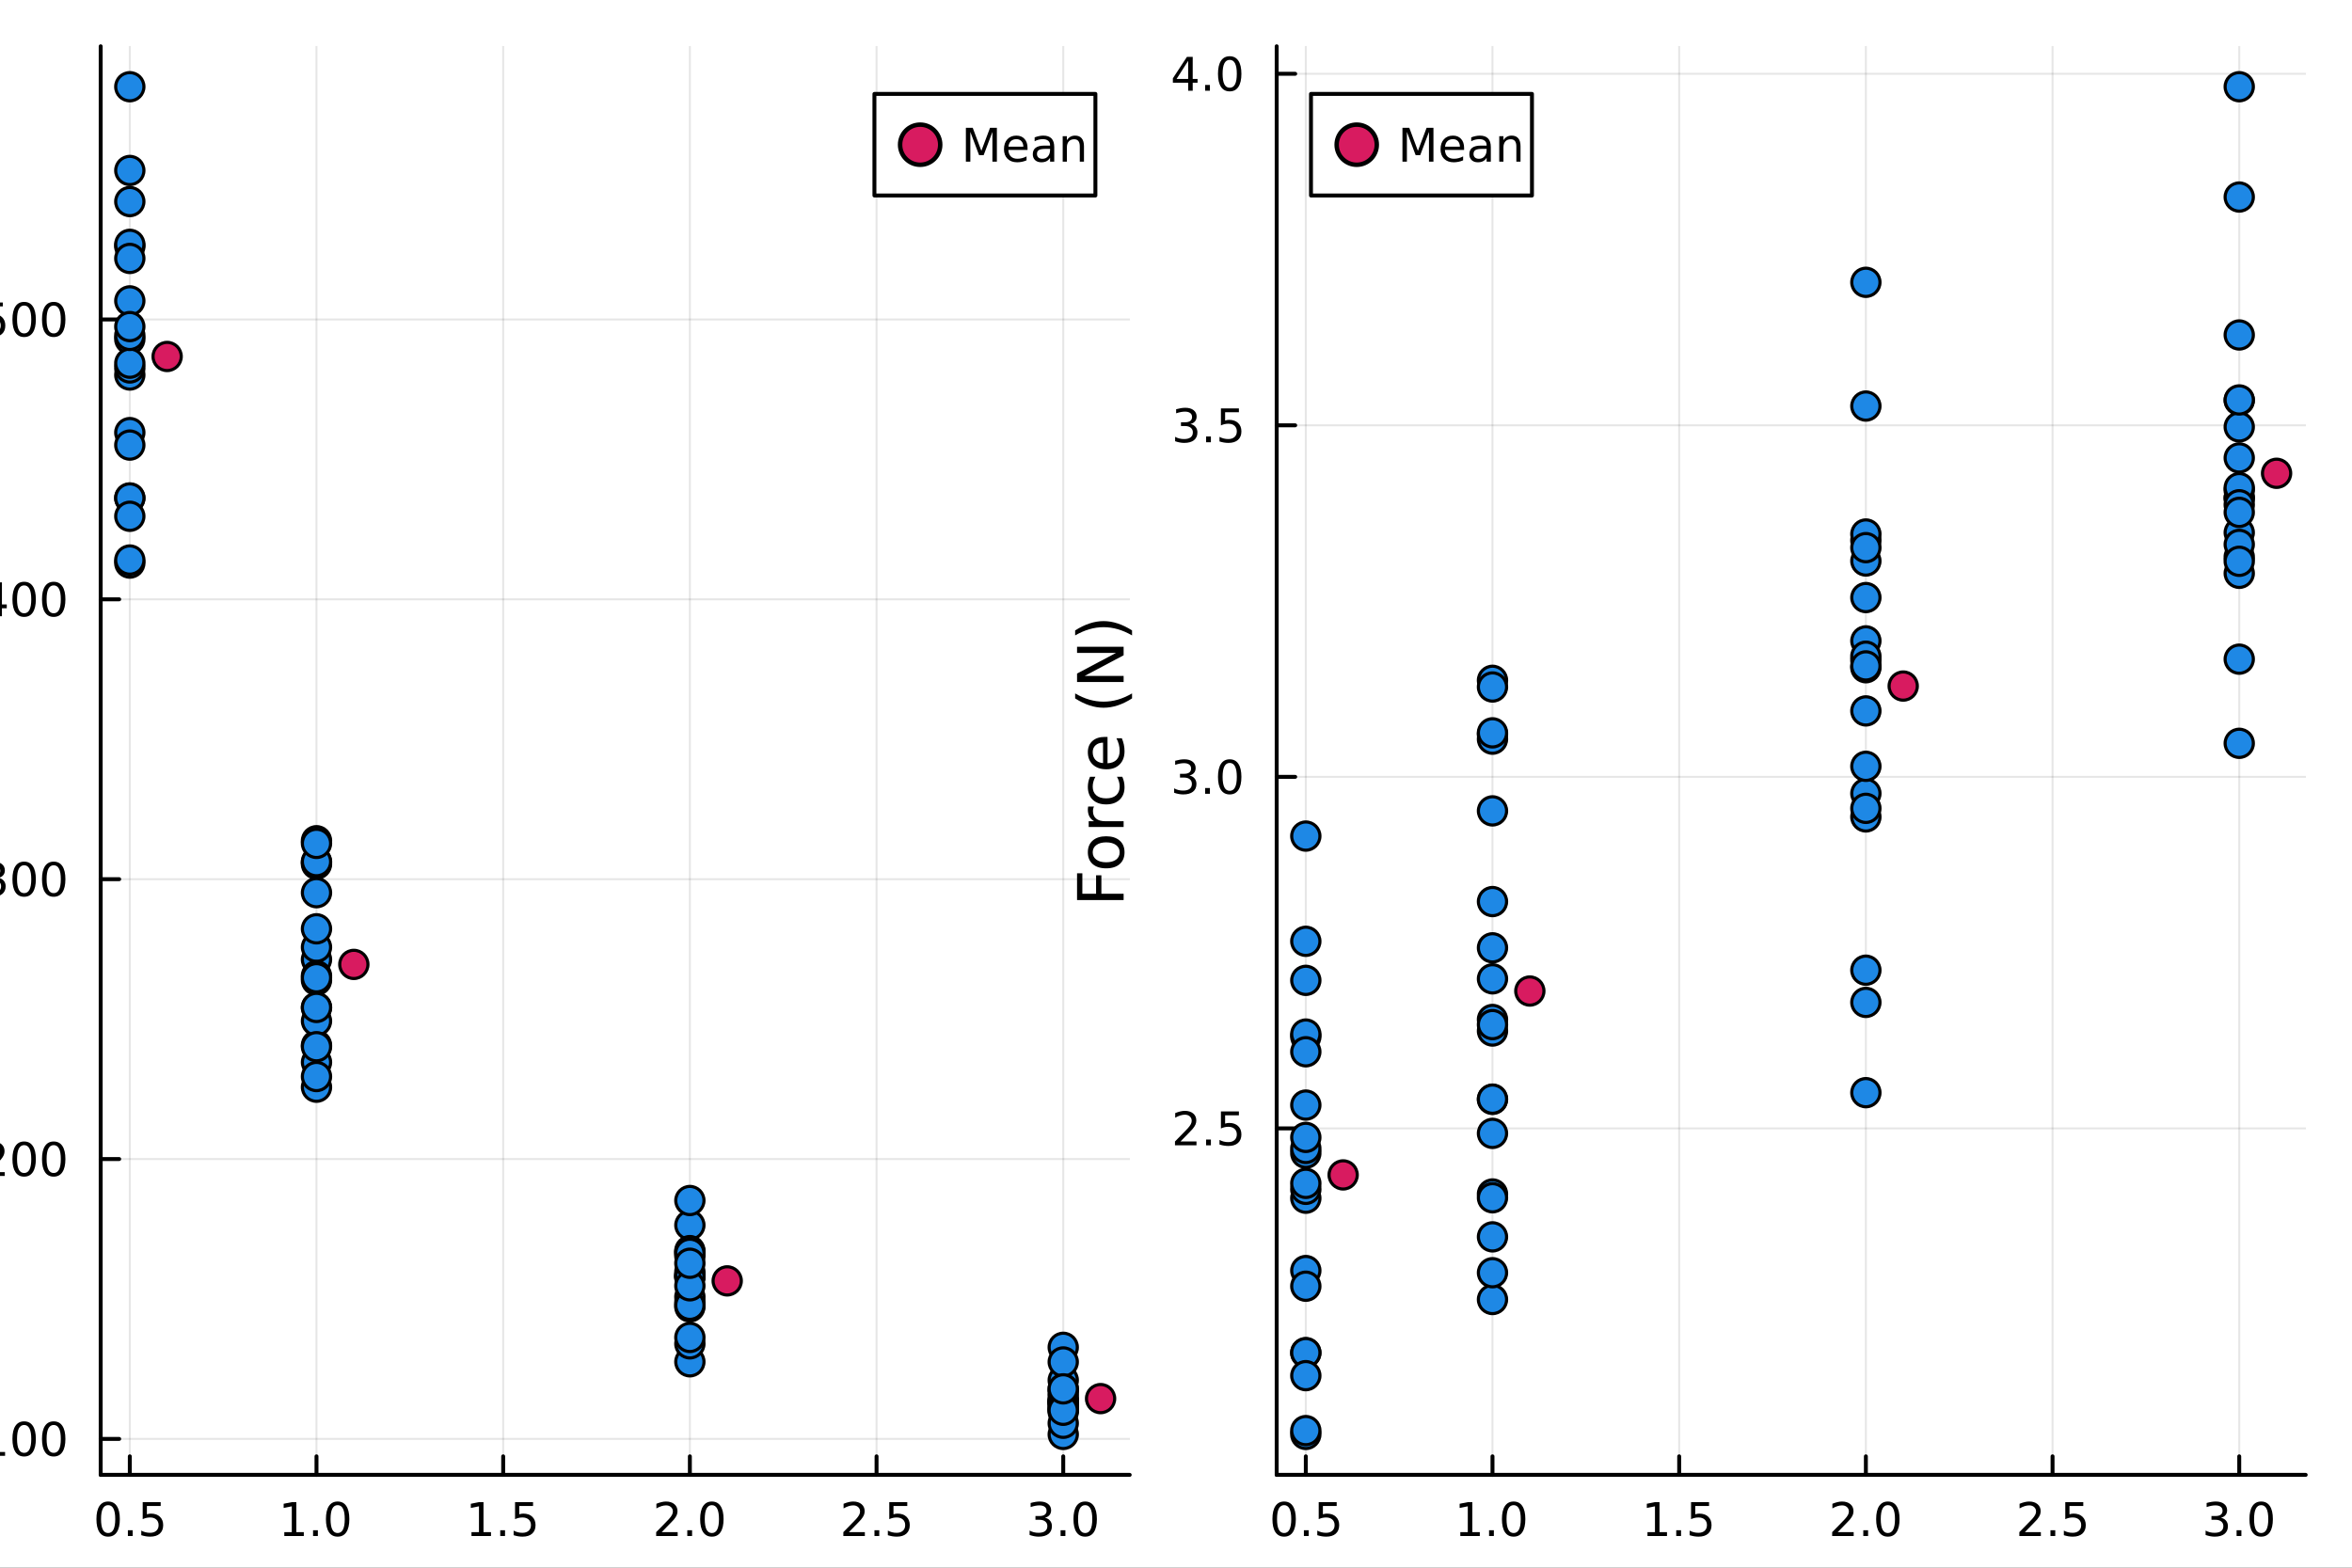 <?xml version="1.0" encoding="utf-8"?>
<svg xmlns="http://www.w3.org/2000/svg" xmlns:xlink="http://www.w3.org/1999/xlink" width="600" height="400" viewBox="0 0 2400 1600">
<rect x="0" y="0" width="2400" height="1600" fill="#333333" stroke="none"/>
<defs>
  <clipPath id="clip030">
    <rect x="0" y="0" width="2400" height="1600"/>
  </clipPath>
</defs>
<path clip-path="url(#clip030)" d="M0 1600 L2400 1600 L2400 0 L0 0  Z" fill="#ffffff" fill-rule="evenodd" fill-opacity="1"/>
<defs>
  <clipPath id="clip031">
    <rect x="480" y="0" width="1681" height="1600"/>
  </clipPath>
</defs>
<path clip-path="url(#clip030)" d="M102.74 1505.26 L1152.76 1505.26 L1152.76 47.244 L102.74 47.244  Z" fill="#ffffff" fill-rule="evenodd" fill-opacity="1"/>
<defs>
  <clipPath id="clip032">
    <rect x="102" y="47" width="1051" height="1459"/>
  </clipPath>
</defs>
<polyline clip-path="url(#clip032)" style="stroke:#000000; stroke-linecap:round; stroke-linejoin:round; stroke-width:2; stroke-opacity:0.1; fill:none" points="132.458,1505.26 132.458,47.244 "/>
<polyline clip-path="url(#clip032)" style="stroke:#000000; stroke-linecap:round; stroke-linejoin:round; stroke-width:2; stroke-opacity:0.1; fill:none" points="322.954,1505.26 322.954,47.244 "/>
<polyline clip-path="url(#clip032)" style="stroke:#000000; stroke-linecap:round; stroke-linejoin:round; stroke-width:2; stroke-opacity:0.1; fill:none" points="513.45,1505.26 513.45,47.244 "/>
<polyline clip-path="url(#clip032)" style="stroke:#000000; stroke-linecap:round; stroke-linejoin:round; stroke-width:2; stroke-opacity:0.1; fill:none" points="703.947,1505.26 703.947,47.244 "/>
<polyline clip-path="url(#clip032)" style="stroke:#000000; stroke-linecap:round; stroke-linejoin:round; stroke-width:2; stroke-opacity:0.1; fill:none" points="894.443,1505.26 894.443,47.244 "/>
<polyline clip-path="url(#clip032)" style="stroke:#000000; stroke-linecap:round; stroke-linejoin:round; stroke-width:2; stroke-opacity:0.1; fill:none" points="1084.94,1505.26 1084.94,47.244 "/>
<polyline clip-path="url(#clip030)" style="stroke:#000000; stroke-linecap:round; stroke-linejoin:round; stroke-width:4; stroke-opacity:1; fill:none" points="102.74,1505.26 1152.76,1505.26 "/>
<polyline clip-path="url(#clip030)" style="stroke:#000000; stroke-linecap:round; stroke-linejoin:round; stroke-width:4; stroke-opacity:1; fill:none" points="132.458,1505.26 132.458,1486.36 "/>
<polyline clip-path="url(#clip030)" style="stroke:#000000; stroke-linecap:round; stroke-linejoin:round; stroke-width:4; stroke-opacity:1; fill:none" points="322.954,1505.26 322.954,1486.36 "/>
<polyline clip-path="url(#clip030)" style="stroke:#000000; stroke-linecap:round; stroke-linejoin:round; stroke-width:4; stroke-opacity:1; fill:none" points="513.45,1505.26 513.45,1486.36 "/>
<polyline clip-path="url(#clip030)" style="stroke:#000000; stroke-linecap:round; stroke-linejoin:round; stroke-width:4; stroke-opacity:1; fill:none" points="703.947,1505.26 703.947,1486.36 "/>
<polyline clip-path="url(#clip030)" style="stroke:#000000; stroke-linecap:round; stroke-linejoin:round; stroke-width:4; stroke-opacity:1; fill:none" points="894.443,1505.26 894.443,1486.36 "/>
<polyline clip-path="url(#clip030)" style="stroke:#000000; stroke-linecap:round; stroke-linejoin:round; stroke-width:4; stroke-opacity:1; fill:none" points="1084.94,1505.26 1084.94,1486.36 "/>
<path clip-path="url(#clip030)" d="M110.34 1536.18 Q106.729 1536.18 104.9 1539.74 Q103.094 1543.28 103.094 1550.41 Q103.094 1557.52 104.9 1561.09 Q106.729 1564.63 110.34 1564.63 Q113.974 1564.63 115.779 1561.09 Q117.608 1557.52 117.608 1550.41 Q117.608 1543.28 115.779 1539.74 Q113.974 1536.18 110.34 1536.18 M110.34 1532.47 Q116.15 1532.47 119.205 1537.08 Q122.284 1541.66 122.284 1550.41 Q122.284 1559.14 119.205 1563.75 Q116.15 1568.33 110.34 1568.33 Q104.529 1568.33 101.451 1563.75 Q98.395 1559.14 98.395 1550.41 Q98.395 1541.66 101.451 1537.08 Q104.529 1532.47 110.34 1532.47 Z" fill="#000000" fill-rule="nonzero" fill-opacity="1" /><path clip-path="url(#clip030)" d="M130.502 1561.78 L135.386 1561.78 L135.386 1567.66 L130.502 1567.66 L130.502 1561.78 Z" fill="#000000" fill-rule="nonzero" fill-opacity="1" /><path clip-path="url(#clip030)" d="M145.617 1533.1 L163.974 1533.1 L163.974 1537.04 L149.9 1537.04 L149.9 1545.51 Q150.918 1545.16 151.937 1545 Q152.955 1544.81 153.974 1544.81 Q159.761 1544.81 163.14 1547.98 Q166.52 1551.16 166.52 1556.57 Q166.52 1562.15 163.048 1565.25 Q159.575 1568.33 153.256 1568.33 Q151.08 1568.33 148.812 1567.96 Q146.566 1567.59 144.159 1566.85 L144.159 1562.15 Q146.242 1563.28 148.464 1563.84 Q150.687 1564.4 153.163 1564.4 Q157.168 1564.4 159.506 1562.29 Q161.844 1560.18 161.844 1556.57 Q161.844 1552.96 159.506 1550.85 Q157.168 1548.75 153.163 1548.75 Q151.289 1548.75 149.414 1549.16 Q147.562 1549.58 145.617 1550.46 L145.617 1533.1 Z" fill="#000000" fill-rule="nonzero" fill-opacity="1" /><path clip-path="url(#clip030)" d="M290.107 1563.72 L297.746 1563.72 L297.746 1537.36 L289.436 1539.03 L289.436 1534.77 L297.699 1533.1 L302.375 1533.1 L302.375 1563.72 L310.014 1563.72 L310.014 1567.66 L290.107 1567.66 L290.107 1563.72 Z" fill="#000000" fill-rule="nonzero" fill-opacity="1" /><path clip-path="url(#clip030)" d="M319.459 1561.78 L324.343 1561.78 L324.343 1567.66 L319.459 1567.66 L319.459 1561.78 Z" fill="#000000" fill-rule="nonzero" fill-opacity="1" /><path clip-path="url(#clip030)" d="M344.528 1536.18 Q340.917 1536.18 339.088 1539.74 Q337.283 1543.28 337.283 1550.41 Q337.283 1557.52 339.088 1561.09 Q340.917 1564.63 344.528 1564.63 Q348.162 1564.63 349.968 1561.09 Q351.796 1557.52 351.796 1550.41 Q351.796 1543.28 349.968 1539.74 Q348.162 1536.18 344.528 1536.18 M344.528 1532.47 Q350.338 1532.47 353.394 1537.08 Q356.472 1541.66 356.472 1550.41 Q356.472 1559.14 353.394 1563.75 Q350.338 1568.33 344.528 1568.33 Q338.718 1568.33 335.639 1563.75 Q332.583 1559.14 332.583 1550.41 Q332.583 1541.66 335.639 1537.08 Q338.718 1532.47 344.528 1532.47 Z" fill="#000000" fill-rule="nonzero" fill-opacity="1" /><path clip-path="url(#clip030)" d="M481.101 1563.72 L488.74 1563.72 L488.74 1537.36 L480.43 1539.03 L480.43 1534.77 L488.693 1533.1 L493.369 1533.1 L493.369 1563.72 L501.008 1563.72 L501.008 1567.66 L481.101 1567.66 L481.101 1563.72 Z" fill="#000000" fill-rule="nonzero" fill-opacity="1" /><path clip-path="url(#clip030)" d="M510.453 1561.78 L515.337 1561.78 L515.337 1567.66 L510.453 1567.66 L510.453 1561.78 Z" fill="#000000" fill-rule="nonzero" fill-opacity="1" /><path clip-path="url(#clip030)" d="M525.568 1533.1 L543.925 1533.1 L543.925 1537.04 L529.851 1537.04 L529.851 1545.51 Q530.869 1545.16 531.888 1545 Q532.906 1544.81 533.925 1544.81 Q539.712 1544.81 543.091 1547.98 Q546.471 1551.16 546.471 1556.57 Q546.471 1562.15 542.999 1565.25 Q539.526 1568.33 533.207 1568.33 Q531.031 1568.33 528.763 1567.96 Q526.517 1567.59 524.11 1566.85 L524.11 1562.15 Q526.193 1563.28 528.415 1563.84 Q530.638 1564.4 533.114 1564.4 Q537.119 1564.4 539.457 1562.29 Q541.795 1560.18 541.795 1556.57 Q541.795 1552.96 539.457 1550.85 Q537.119 1548.75 533.114 1548.75 Q531.239 1548.75 529.365 1549.16 Q527.513 1549.58 525.568 1550.46 L525.568 1533.1 Z" fill="#000000" fill-rule="nonzero" fill-opacity="1" /><path clip-path="url(#clip030)" d="M675.185 1563.72 L691.504 1563.72 L691.504 1567.66 L669.56 1567.66 L669.56 1563.72 Q672.222 1560.97 676.806 1556.34 Q681.412 1551.69 682.593 1550.35 Q684.838 1547.82 685.717 1546.09 Q686.62 1544.33 686.62 1542.64 Q686.62 1539.88 684.676 1538.15 Q682.755 1536.41 679.653 1536.41 Q677.454 1536.41 675 1537.17 Q672.569 1537.94 669.792 1539.49 L669.792 1534.77 Q672.616 1533.63 675.069 1533.05 Q677.523 1532.47 679.56 1532.47 Q684.93 1532.47 688.125 1535.16 Q691.319 1537.85 691.319 1542.34 Q691.319 1544.47 690.509 1546.39 Q689.722 1548.28 687.616 1550.88 Q687.037 1551.55 683.935 1554.77 Q680.833 1557.96 675.185 1563.72 Z" fill="#000000" fill-rule="nonzero" fill-opacity="1" /><path clip-path="url(#clip030)" d="M701.319 1561.78 L706.203 1561.78 L706.203 1567.66 L701.319 1567.66 L701.319 1561.78 Z" fill="#000000" fill-rule="nonzero" fill-opacity="1" /><path clip-path="url(#clip030)" d="M726.389 1536.18 Q722.777 1536.18 720.949 1539.74 Q719.143 1543.28 719.143 1550.41 Q719.143 1557.52 720.949 1561.09 Q722.777 1564.63 726.389 1564.63 Q730.023 1564.63 731.828 1561.09 Q733.657 1557.52 733.657 1550.41 Q733.657 1543.28 731.828 1539.74 Q730.023 1536.18 726.389 1536.18 M726.389 1532.47 Q732.199 1532.47 735.254 1537.08 Q738.333 1541.66 738.333 1550.41 Q738.333 1559.14 735.254 1563.75 Q732.199 1568.33 726.389 1568.33 Q720.578 1568.33 717.5 1563.75 Q714.444 1559.14 714.444 1550.41 Q714.444 1541.66 717.5 1537.08 Q720.578 1532.47 726.389 1532.47 Z" fill="#000000" fill-rule="nonzero" fill-opacity="1" /><path clip-path="url(#clip030)" d="M866.179 1563.72 L882.499 1563.72 L882.499 1567.66 L860.554 1567.66 L860.554 1563.72 Q863.216 1560.97 867.8 1556.34 Q872.406 1551.69 873.587 1550.35 Q875.832 1547.82 876.712 1546.09 Q877.614 1544.33 877.614 1542.64 Q877.614 1539.88 875.67 1538.15 Q873.749 1536.41 870.647 1536.41 Q868.448 1536.41 865.994 1537.17 Q863.563 1537.94 860.786 1539.49 L860.786 1534.77 Q863.61 1533.63 866.063 1533.05 Q868.517 1532.47 870.554 1532.47 Q875.924 1532.47 879.119 1535.16 Q882.313 1537.85 882.313 1542.34 Q882.313 1544.47 881.503 1546.39 Q880.716 1548.28 878.61 1550.88 Q878.031 1551.55 874.929 1554.77 Q871.827 1557.96 866.179 1563.72 Z" fill="#000000" fill-rule="nonzero" fill-opacity="1" /><path clip-path="url(#clip030)" d="M892.313 1561.78 L897.198 1561.78 L897.198 1567.66 L892.313 1567.66 L892.313 1561.78 Z" fill="#000000" fill-rule="nonzero" fill-opacity="1" /><path clip-path="url(#clip030)" d="M907.429 1533.1 L925.785 1533.1 L925.785 1537.04 L911.711 1537.04 L911.711 1545.51 Q912.73 1545.16 913.748 1545 Q914.767 1544.81 915.785 1544.81 Q921.572 1544.81 924.952 1547.98 Q928.332 1551.16 928.332 1556.57 Q928.332 1562.15 924.859 1565.25 Q921.387 1568.33 915.068 1568.33 Q912.892 1568.33 910.623 1567.96 Q908.378 1567.59 905.971 1566.85 L905.971 1562.15 Q908.054 1563.28 910.276 1563.84 Q912.498 1564.4 914.975 1564.4 Q918.98 1564.4 921.318 1562.29 Q923.656 1560.18 923.656 1556.57 Q923.656 1552.96 921.318 1550.85 Q918.98 1548.75 914.975 1548.75 Q913.1 1548.75 911.225 1549.16 Q909.373 1549.58 907.429 1550.46 L907.429 1533.1 Z" fill="#000000" fill-rule="nonzero" fill-opacity="1" /><path clip-path="url(#clip030)" d="M1066.25 1549.03 Q1069.6 1549.74 1071.48 1552.01 Q1073.38 1554.28 1073.38 1557.61 Q1073.38 1562.73 1069.86 1565.53 Q1066.34 1568.33 1059.86 1568.33 Q1057.68 1568.33 1055.37 1567.89 Q1053.08 1567.47 1050.62 1566.62 L1050.62 1562.1 Q1052.57 1563.24 1054.88 1563.82 Q1057.2 1564.4 1059.72 1564.4 Q1064.12 1564.4 1066.41 1562.66 Q1068.72 1560.92 1068.72 1557.61 Q1068.72 1554.56 1066.57 1552.85 Q1064.44 1551.11 1060.62 1551.11 L1056.59 1551.11 L1056.59 1547.27 L1060.81 1547.27 Q1064.26 1547.27 1066.09 1545.9 Q1067.91 1544.51 1067.91 1541.92 Q1067.91 1539.26 1066.02 1537.85 Q1064.14 1536.41 1060.62 1536.41 Q1058.7 1536.41 1056.5 1536.83 Q1054.3 1537.24 1051.66 1538.12 L1051.66 1533.96 Q1054.33 1533.22 1056.64 1532.85 Q1058.98 1532.47 1061.04 1532.47 Q1066.36 1532.47 1069.46 1534.91 Q1072.57 1537.31 1072.57 1541.43 Q1072.57 1544.3 1070.92 1546.29 Q1069.28 1548.26 1066.25 1549.03 Z" fill="#000000" fill-rule="nonzero" fill-opacity="1" /><path clip-path="url(#clip030)" d="M1082.24 1561.78 L1087.13 1561.78 L1087.13 1567.66 L1082.24 1567.66 L1082.24 1561.78 Z" fill="#000000" fill-rule="nonzero" fill-opacity="1" /><path clip-path="url(#clip030)" d="M1107.31 1536.18 Q1103.7 1536.18 1101.87 1539.74 Q1100.07 1543.28 1100.07 1550.41 Q1100.07 1557.52 1101.87 1561.09 Q1103.7 1564.63 1107.31 1564.63 Q1110.95 1564.63 1112.75 1561.09 Q1114.58 1557.52 1114.58 1550.41 Q1114.58 1543.28 1112.75 1539.74 Q1110.95 1536.18 1107.31 1536.18 M1107.31 1532.47 Q1113.12 1532.47 1116.18 1537.08 Q1119.26 1541.66 1119.26 1550.41 Q1119.26 1559.14 1116.18 1563.75 Q1113.12 1568.33 1107.31 1568.33 Q1101.5 1568.33 1098.42 1563.75 Q1095.37 1559.14 1095.37 1550.41 Q1095.37 1541.66 1098.42 1537.08 Q1101.5 1532.47 1107.31 1532.47 Z" fill="#000000" fill-rule="nonzero" fill-opacity="1" /><path clip-path="url(#clip030)" d="M486.827 1627.84 Q488.896 1628.54 490.838 1630.84 Q492.811 1633.13 494.784 1637.14 L501.309 1650.12 L494.402 1650.12 L488.323 1637.93 Q485.968 1633.16 483.74 1631.6 Q481.544 1630.04 477.724 1630.04 L470.722 1630.04 L470.722 1650.12 L464.293 1650.12 L464.293 1602.6 L478.806 1602.6 Q486.955 1602.6 490.965 1606.01 Q494.975 1609.42 494.975 1616.29 Q494.975 1620.78 492.875 1623.74 Q490.806 1626.7 486.827 1627.84 M470.722 1607.89 L470.722 1624.76 L478.806 1624.76 Q483.453 1624.76 485.809 1622.62 Q488.196 1620.46 488.196 1616.29 Q488.196 1612.12 485.809 1610.02 Q483.453 1607.89 478.806 1607.89 L470.722 1607.89 Z" fill="#000000" fill-rule="nonzero" fill-opacity="1" /><path clip-path="url(#clip030)" d="M524.098 1632.2 Q517.001 1632.2 514.263 1633.83 Q511.526 1635.45 511.526 1639.37 Q511.526 1642.48 513.563 1644.33 Q515.632 1646.15 519.165 1646.15 Q524.035 1646.15 526.963 1642.71 Q529.923 1639.24 529.923 1633.51 L529.923 1632.2 L524.098 1632.2 M535.779 1629.79 L535.779 1650.12 L529.923 1650.12 L529.923 1644.71 Q527.918 1647.96 524.926 1649.52 Q521.934 1651.05 517.605 1651.05 Q512.131 1651.05 508.884 1647.99 Q505.67 1644.9 505.67 1639.75 Q505.67 1633.73 509.68 1630.68 Q513.722 1627.62 521.711 1627.62 L529.923 1627.62 L529.923 1627.05 Q529.923 1623.01 527.249 1620.81 Q524.608 1618.58 519.802 1618.58 Q516.746 1618.58 513.85 1619.31 Q510.953 1620.05 508.28 1621.51 L508.28 1616.1 Q511.494 1614.86 514.518 1614.25 Q517.542 1613.62 520.406 1613.62 Q528.141 1613.62 531.96 1617.63 Q535.779 1621.64 535.779 1629.79 Z" fill="#000000" fill-rule="nonzero" fill-opacity="1" /><path clip-path="url(#clip030)" d="M553.635 1604.35 L553.635 1614.48 L565.698 1614.48 L565.698 1619.03 L553.635 1619.03 L553.635 1638.38 Q553.635 1642.74 554.813 1643.98 Q556.022 1645.22 559.683 1645.22 L565.698 1645.22 L565.698 1650.12 L559.683 1650.12 Q552.903 1650.12 550.325 1647.61 Q547.747 1645.06 547.747 1638.38 L547.747 1619.03 L543.45 1619.03 L543.45 1614.48 L547.747 1614.48 L547.747 1604.35 L553.635 1604.35 Z" fill="#000000" fill-rule="nonzero" fill-opacity="1" /><path clip-path="url(#clip030)" d="M603.893 1630.84 L603.893 1633.7 L576.966 1633.7 Q577.348 1639.75 580.594 1642.93 Q583.872 1646.08 589.697 1646.08 Q593.071 1646.08 596.222 1645.25 Q599.405 1644.43 602.524 1642.77 L602.524 1648.31 Q599.373 1649.65 596.063 1650.35 Q592.753 1651.05 589.347 1651.05 Q580.817 1651.05 575.82 1646.08 Q570.855 1641.12 570.855 1632.65 Q570.855 1623.9 575.565 1618.77 Q580.308 1613.62 588.328 1613.62 Q595.522 1613.62 599.691 1618.26 Q603.893 1622.88 603.893 1630.84 M598.036 1629.12 Q597.972 1624.31 595.331 1621.45 Q592.721 1618.58 588.392 1618.58 Q583.49 1618.58 580.53 1621.35 Q577.602 1624.12 577.157 1629.15 L598.036 1629.12 Z" fill="#000000" fill-rule="nonzero" fill-opacity="1" /><path clip-path="url(#clip030)" d="M648.293 1600.66 Q644.028 1607.98 641.959 1615.14 Q639.891 1622.31 639.891 1629.66 Q639.891 1637.01 641.959 1644.24 Q644.06 1651.43 648.293 1658.72 L643.201 1658.72 Q638.427 1651.24 636.039 1644.01 Q633.684 1636.79 633.684 1629.66 Q633.684 1622.56 636.039 1615.37 Q638.395 1608.17 643.201 1600.66 L648.293 1600.66 Z" fill="#000000" fill-rule="nonzero" fill-opacity="1" /><path clip-path="url(#clip030)" d="M700.906 1629.21 Q698.137 1629.21 696.545 1631.57 Q694.986 1633.92 694.986 1638.12 Q694.986 1642.26 696.545 1644.65 Q698.137 1647 700.906 1647 Q703.611 1647 705.171 1644.65 Q706.762 1642.26 706.762 1638.12 Q706.762 1633.95 705.171 1631.6 Q703.611 1629.21 700.906 1629.21 M700.906 1625.17 Q705.935 1625.17 708.895 1628.67 Q711.855 1632.17 711.855 1638.12 Q711.855 1644.08 708.863 1647.58 Q705.903 1651.05 700.906 1651.05 Q695.813 1651.05 692.853 1647.58 Q689.893 1644.08 689.893 1638.12 Q689.893 1632.14 692.853 1628.67 Q695.845 1625.17 700.906 1625.17 M668.059 1605.79 Q665.322 1605.79 663.73 1608.17 Q662.171 1610.53 662.171 1614.67 Q662.171 1618.87 663.73 1621.22 Q665.29 1623.58 668.059 1623.58 Q670.828 1623.58 672.388 1621.22 Q673.979 1618.87 673.979 1614.67 Q673.979 1610.56 672.388 1608.17 Q670.796 1605.79 668.059 1605.79 M696.8 1601.74 L701.893 1601.74 L672.165 1651.05 L667.072 1651.05 L696.8 1601.74 M668.059 1601.74 Q673.088 1601.74 676.08 1605.25 Q679.072 1608.71 679.072 1614.67 Q679.072 1620.68 676.08 1624.15 Q673.12 1627.62 668.059 1627.62 Q662.998 1627.62 660.038 1624.15 Q657.11 1620.65 657.11 1614.67 Q657.11 1608.75 660.07 1605.25 Q663.03 1601.74 668.059 1601.74 Z" fill="#000000" fill-rule="nonzero" fill-opacity="1" /><path clip-path="url(#clip030)" d="M732.002 1602.6 L737.413 1602.6 L720.862 1656.17 L715.452 1656.17 L732.002 1602.6 Z" fill="#000000" fill-rule="nonzero" fill-opacity="1" /><path clip-path="url(#clip030)" d="M766.282 1615.53 L766.282 1621.06 Q763.799 1619.79 761.125 1619.15 Q758.452 1618.52 755.587 1618.52 Q751.227 1618.52 749.031 1619.85 Q746.866 1621.19 746.866 1623.87 Q746.866 1625.9 748.426 1627.08 Q749.986 1628.23 754.696 1629.28 L756.701 1629.72 Q762.94 1631.06 765.55 1633.51 Q768.191 1635.93 768.191 1640.29 Q768.191 1645.25 764.245 1648.15 Q760.33 1651.05 753.455 1651.05 Q750.59 1651.05 747.471 1650.47 Q744.384 1649.93 740.946 1648.82 L740.946 1642.77 Q744.193 1644.46 747.344 1645.32 Q750.495 1646.15 753.582 1646.15 Q757.72 1646.15 759.948 1644.74 Q762.176 1643.31 762.176 1640.73 Q762.176 1638.35 760.553 1637.07 Q758.961 1635.8 753.518 1634.62 L751.481 1634.15 Q746.039 1633 743.62 1630.64 Q741.201 1628.26 741.201 1624.12 Q741.201 1619.09 744.766 1616.35 Q748.33 1613.62 754.887 1613.62 Q758.134 1613.62 760.998 1614.09 Q763.863 1614.57 766.282 1615.53 Z" fill="#000000" fill-rule="nonzero" fill-opacity="1" /><path clip-path="url(#clip030)" d="M776.594 1600.66 L781.687 1600.66 Q786.461 1608.17 788.816 1615.37 Q791.203 1622.56 791.203 1629.66 Q791.203 1636.79 788.816 1644.01 Q786.461 1651.24 781.687 1658.72 L776.594 1658.72 Q780.827 1651.43 782.896 1644.24 Q784.997 1637.01 784.997 1629.66 Q784.997 1622.31 782.896 1615.14 Q780.827 1607.98 776.594 1600.66 Z" fill="#000000" fill-rule="nonzero" fill-opacity="1" /><polyline clip-path="url(#clip032)" style="stroke:#000000; stroke-linecap:round; stroke-linejoin:round; stroke-width:2; stroke-opacity:0.1; fill:none" points="102.74,1468.57 1152.76,1468.57 "/>
<polyline clip-path="url(#clip032)" style="stroke:#000000; stroke-linecap:round; stroke-linejoin:round; stroke-width:2; stroke-opacity:0.1; fill:none" points="102.74,1182.93 1152.76,1182.93 "/>
<polyline clip-path="url(#clip032)" style="stroke:#000000; stroke-linecap:round; stroke-linejoin:round; stroke-width:2; stroke-opacity:0.1; fill:none" points="102.74,897.303 1152.76,897.303 "/>
<polyline clip-path="url(#clip032)" style="stroke:#000000; stroke-linecap:round; stroke-linejoin:round; stroke-width:2; stroke-opacity:0.1; fill:none" points="102.74,611.671 1152.76,611.671 "/>
<polyline clip-path="url(#clip032)" style="stroke:#000000; stroke-linecap:round; stroke-linejoin:round; stroke-width:2; stroke-opacity:0.1; fill:none" points="102.74,326.04 1152.76,326.04 "/>
<polyline clip-path="url(#clip030)" style="stroke:#000000; stroke-linecap:round; stroke-linejoin:round; stroke-width:4; stroke-opacity:1; fill:none" points="102.74,1505.26 102.74,47.244 "/>
<polyline clip-path="url(#clip030)" style="stroke:#000000; stroke-linecap:round; stroke-linejoin:round; stroke-width:4; stroke-opacity:1; fill:none" points="102.74,1468.57 121.638,1468.57 "/>
<polyline clip-path="url(#clip030)" style="stroke:#000000; stroke-linecap:round; stroke-linejoin:round; stroke-width:4; stroke-opacity:1; fill:none" points="102.74,1182.93 121.638,1182.93 "/>
<polyline clip-path="url(#clip030)" style="stroke:#000000; stroke-linecap:round; stroke-linejoin:round; stroke-width:4; stroke-opacity:1; fill:none" points="102.74,897.303 121.638,897.303 "/>
<polyline clip-path="url(#clip030)" style="stroke:#000000; stroke-linecap:round; stroke-linejoin:round; stroke-width:4; stroke-opacity:1; fill:none" points="102.74,611.671 121.638,611.671 "/>
<polyline clip-path="url(#clip030)" style="stroke:#000000; stroke-linecap:round; stroke-linejoin:round; stroke-width:4; stroke-opacity:1; fill:none" points="102.74,326.04 121.638,326.04 "/>
<path clip-path="url(#clip030)" d="M-14.718 1481.91 L-7.079 1481.91 L-7.079 1455.54 L-15.389 1457.21 L-15.389 1452.95 L-7.125 1451.29 L-2.449 1451.29 L-2.449 1481.91 L5.19 1481.91 L5.19 1485.85 L-14.718 1485.85 L-14.718 1481.91 Z" fill="#000000" fill-rule="nonzero" fill-opacity="1" /><path clip-path="url(#clip030)" d="M24.634 1454.36 Q21.023 1454.36 19.194 1457.93 Q17.389 1461.47 17.389 1468.6 Q17.389 1475.71 19.194 1479.27 Q21.023 1482.81 24.634 1482.81 Q28.268 1482.81 30.074 1479.27 Q31.902 1475.71 31.902 1468.6 Q31.902 1461.47 30.074 1457.93 Q28.268 1454.36 24.634 1454.36 M24.634 1450.66 Q30.444 1450.66 33.5 1455.27 Q36.578 1459.85 36.578 1468.6 Q36.578 1477.33 33.5 1481.93 Q30.444 1486.52 24.634 1486.52 Q18.824 1486.52 15.745 1481.93 Q12.69 1477.33 12.69 1468.6 Q12.69 1459.85 15.745 1455.27 Q18.824 1450.66 24.634 1450.66 Z" fill="#000000" fill-rule="nonzero" fill-opacity="1" /><path clip-path="url(#clip030)" d="M54.796 1454.36 Q51.185 1454.36 49.356 1457.93 Q47.55 1461.47 47.55 1468.6 Q47.55 1475.71 49.356 1479.27 Q51.185 1482.81 54.796 1482.81 Q58.43 1482.81 60.236 1479.27 Q62.064 1475.71 62.064 1468.6 Q62.064 1461.47 60.236 1457.93 Q58.43 1454.36 54.796 1454.36 M54.796 1450.66 Q60.606 1450.66 63.661 1455.27 Q66.74 1459.85 66.74 1468.6 Q66.74 1477.33 63.661 1481.93 Q60.606 1486.52 54.796 1486.52 Q48.986 1486.52 45.907 1481.93 Q42.851 1477.33 42.851 1468.6 Q42.851 1459.85 45.907 1455.27 Q48.986 1450.66 54.796 1450.66 Z" fill="#000000" fill-rule="nonzero" fill-opacity="1" /><path clip-path="url(#clip030)" d="M-11.5 1196.28 L4.819 1196.28 L4.819 1200.21 L-17.125 1200.21 L-17.125 1196.28 Q-14.463 1193.52 -9.88 1188.89 Q-5.273 1184.24 -4.093 1182.9 Q-1.847 1180.38 -0.968 1178.64 Q-0.065 1176.88 -0.065 1175.19 Q-0.065 1172.44 -2.009 1170.7 Q-3.931 1168.96 -7.033 1168.96 Q-9.232 1168.96 -11.685 1169.73 Q-14.116 1170.49 -16.894 1172.04 L-16.894 1167.32 Q-14.07 1166.19 -11.616 1165.61 Q-9.162 1165.03 -7.125 1165.03 Q-1.755 1165.03 1.44 1167.71 Q4.634 1170.4 4.634 1174.89 Q4.634 1177.02 3.824 1178.94 Q3.037 1180.84 0.93 1183.43 Q0.352 1184.1 -2.75 1187.32 Q-5.852 1190.51 -11.5 1196.28 Z" fill="#000000" fill-rule="nonzero" fill-opacity="1" /><path clip-path="url(#clip030)" d="M24.634 1168.73 Q21.023 1168.73 19.194 1172.3 Q17.389 1175.84 17.389 1182.97 Q17.389 1190.08 19.194 1193.64 Q21.023 1197.18 24.634 1197.18 Q28.268 1197.18 30.074 1193.64 Q31.902 1190.08 31.902 1182.97 Q31.902 1175.84 30.074 1172.3 Q28.268 1168.73 24.634 1168.73 M24.634 1165.03 Q30.444 1165.03 33.5 1169.64 Q36.578 1174.22 36.578 1182.97 Q36.578 1191.7 33.5 1196.3 Q30.444 1200.89 24.634 1200.89 Q18.824 1200.89 15.745 1196.3 Q12.69 1191.7 12.69 1182.97 Q12.69 1174.22 15.745 1169.64 Q18.824 1165.03 24.634 1165.03 Z" fill="#000000" fill-rule="nonzero" fill-opacity="1" /><path clip-path="url(#clip030)" d="M54.796 1168.73 Q51.185 1168.73 49.356 1172.3 Q47.55 1175.84 47.55 1182.97 Q47.55 1190.08 49.356 1193.64 Q51.185 1197.18 54.796 1197.18 Q58.43 1197.18 60.236 1193.64 Q62.064 1190.08 62.064 1182.97 Q62.064 1175.84 60.236 1172.3 Q58.43 1168.73 54.796 1168.73 M54.796 1165.03 Q60.606 1165.03 63.661 1169.64 Q66.74 1174.22 66.74 1182.97 Q66.74 1191.7 63.661 1196.3 Q60.606 1200.89 54.796 1200.89 Q48.986 1200.89 45.907 1196.3 Q42.851 1191.7 42.851 1182.97 Q42.851 1174.22 45.907 1169.64 Q48.986 1165.03 54.796 1165.03 Z" fill="#000000" fill-rule="nonzero" fill-opacity="1" /><path clip-path="url(#clip030)" d="M-1.361 895.948 Q1.995 896.666 3.87 898.934 Q5.768 901.203 5.768 904.536 Q5.768 909.652 2.25 912.453 Q-1.269 915.254 -7.75 915.254 Q-9.926 915.254 -12.241 914.814 Q-14.533 914.397 -16.986 913.541 L-16.986 909.027 Q-15.042 910.161 -12.727 910.74 Q-10.412 911.319 -7.889 911.319 Q-3.491 911.319 -1.199 909.583 Q1.116 907.846 1.116 904.536 Q1.116 901.481 -1.037 899.768 Q-3.167 898.032 -6.986 898.032 L-11.014 898.032 L-11.014 894.189 L-6.801 894.189 Q-3.352 894.189 -1.523 892.823 Q0.305 891.434 0.305 888.842 Q0.305 886.18 -1.593 884.768 Q-3.468 883.333 -6.986 883.333 Q-8.908 883.333 -11.107 883.749 Q-13.306 884.166 -15.945 885.046 L-15.945 880.879 Q-13.283 880.138 -10.968 879.768 Q-8.63 879.398 -6.57 879.398 Q-1.246 879.398 1.856 881.828 Q4.958 884.235 4.958 888.356 Q4.958 891.226 3.315 893.217 Q1.671 895.184 -1.361 895.948 Z" fill="#000000" fill-rule="nonzero" fill-opacity="1" /><path clip-path="url(#clip030)" d="M24.634 883.101 Q21.023 883.101 19.194 886.666 Q17.389 890.208 17.389 897.337 Q17.389 904.444 19.194 908.008 Q21.023 911.55 24.634 911.55 Q28.268 911.55 30.074 908.008 Q31.902 904.444 31.902 897.337 Q31.902 890.208 30.074 886.666 Q28.268 883.101 24.634 883.101 M24.634 879.398 Q30.444 879.398 33.5 884.004 Q36.578 888.587 36.578 897.337 Q36.578 906.064 33.5 910.671 Q30.444 915.254 24.634 915.254 Q18.824 915.254 15.745 910.671 Q12.69 906.064 12.69 897.337 Q12.69 888.587 15.745 884.004 Q18.824 879.398 24.634 879.398 Z" fill="#000000" fill-rule="nonzero" fill-opacity="1" /><path clip-path="url(#clip030)" d="M54.796 883.101 Q51.185 883.101 49.356 886.666 Q47.55 890.208 47.55 897.337 Q47.55 904.444 49.356 908.008 Q51.185 911.55 54.796 911.55 Q58.43 911.55 60.236 908.008 Q62.064 904.444 62.064 897.337 Q62.064 890.208 60.236 886.666 Q58.43 883.101 54.796 883.101 M54.796 879.398 Q60.606 879.398 63.661 884.004 Q66.74 888.587 66.74 897.337 Q66.74 906.064 63.661 910.671 Q60.606 915.254 54.796 915.254 Q48.986 915.254 45.907 910.671 Q42.851 906.064 42.851 897.337 Q42.851 888.587 45.907 884.004 Q48.986 879.398 54.796 879.398 Z" fill="#000000" fill-rule="nonzero" fill-opacity="1" /><path clip-path="url(#clip030)" d="M-2.681 598.465 L-14.486 616.914 L-2.681 616.914 L-2.681 598.465 M-3.908 594.391 L1.972 594.391 L1.972 616.914 L6.903 616.914 L6.903 620.803 L1.972 620.803 L1.972 628.951 L-2.681 628.951 L-2.681 620.803 L-18.282 620.803 L-18.282 616.289 L-3.908 594.391 Z" fill="#000000" fill-rule="nonzero" fill-opacity="1" /><path clip-path="url(#clip030)" d="M24.634 597.47 Q21.023 597.47 19.194 601.035 Q17.389 604.576 17.389 611.706 Q17.389 618.812 19.194 622.377 Q21.023 625.919 24.634 625.919 Q28.268 625.919 30.074 622.377 Q31.902 618.812 31.902 611.706 Q31.902 604.576 30.074 601.035 Q28.268 597.47 24.634 597.47 M24.634 593.766 Q30.444 593.766 33.5 598.373 Q36.578 602.956 36.578 611.706 Q36.578 620.433 33.5 625.039 Q30.444 629.622 24.634 629.622 Q18.824 629.622 15.745 625.039 Q12.69 620.433 12.69 611.706 Q12.69 602.956 15.745 598.373 Q18.824 593.766 24.634 593.766 Z" fill="#000000" fill-rule="nonzero" fill-opacity="1" /><path clip-path="url(#clip030)" d="M54.796 597.47 Q51.185 597.47 49.356 601.035 Q47.55 604.576 47.55 611.706 Q47.55 618.812 49.356 622.377 Q51.185 625.919 54.796 625.919 Q58.43 625.919 60.236 622.377 Q62.064 618.812 62.064 611.706 Q62.064 604.576 60.236 601.035 Q58.43 597.47 54.796 597.47 M54.796 593.766 Q60.606 593.766 63.661 598.373 Q66.74 602.956 66.74 611.706 Q66.74 620.433 63.661 625.039 Q60.606 629.622 54.796 629.622 Q48.986 629.622 45.907 625.039 Q42.851 620.433 42.851 611.706 Q42.851 602.956 45.907 598.373 Q48.986 593.766 54.796 593.766 Z" fill="#000000" fill-rule="nonzero" fill-opacity="1" /><path clip-path="url(#clip030)" d="M-15.482 308.76 L2.875 308.76 L2.875 312.695 L-11.199 312.695 L-11.199 321.167 Q-10.181 320.82 -9.162 320.658 Q-8.144 320.473 -7.125 320.473 Q-1.338 320.473 2.041 323.644 Q5.421 326.815 5.421 332.232 Q5.421 337.81 1.949 340.912 Q-1.523 343.991 -7.843 343.991 Q-10.019 343.991 -12.287 343.621 Q-14.533 343.25 -16.94 342.51 L-16.94 337.81 Q-14.857 338.945 -12.634 339.5 Q-10.412 340.056 -7.935 340.056 Q-3.931 340.056 -1.593 337.949 Q0.745 335.843 0.745 332.232 Q0.745 328.621 -1.593 326.514 Q-3.931 324.408 -7.935 324.408 Q-9.81 324.408 -11.685 324.824 Q-13.537 325.241 -15.482 326.121 L-15.482 308.76 Z" fill="#000000" fill-rule="nonzero" fill-opacity="1" /><path clip-path="url(#clip030)" d="M24.634 311.838 Q21.023 311.838 19.194 315.403 Q17.389 318.945 17.389 326.074 Q17.389 333.181 19.194 336.746 Q21.023 340.287 24.634 340.287 Q28.268 340.287 30.074 336.746 Q31.902 333.181 31.902 326.074 Q31.902 318.945 30.074 315.403 Q28.268 311.838 24.634 311.838 M24.634 308.135 Q30.444 308.135 33.5 312.741 Q36.578 317.324 36.578 326.074 Q36.578 334.801 33.5 339.408 Q30.444 343.991 24.634 343.991 Q18.824 343.991 15.745 339.408 Q12.69 334.801 12.69 326.074 Q12.69 317.324 15.745 312.741 Q18.824 308.135 24.634 308.135 Z" fill="#000000" fill-rule="nonzero" fill-opacity="1" /><path clip-path="url(#clip030)" d="M54.796 311.838 Q51.185 311.838 49.356 315.403 Q47.55 318.945 47.55 326.074 Q47.55 333.181 49.356 336.746 Q51.185 340.287 54.796 340.287 Q58.43 340.287 60.236 336.746 Q62.064 333.181 62.064 326.074 Q62.064 318.945 60.236 315.403 Q58.43 311.838 54.796 311.838 M54.796 308.135 Q60.606 308.135 63.661 312.741 Q66.74 317.324 66.74 326.074 Q66.74 334.801 63.661 339.408 Q60.606 343.991 54.796 343.991 Q48.986 343.991 45.907 339.408 Q42.851 334.801 42.851 326.074 Q42.851 317.324 45.907 312.741 Q48.986 308.135 54.796 308.135 Z" fill="#000000" fill-rule="nonzero" fill-opacity="1" /><path clip-path="url(#clip030)" d="M-116.059 906.081 L-116.059 865.881 L-110.648 865.881 L-110.648 882.75 L-68.538 882.75 L-68.538 889.211 L-110.648 889.211 L-110.648 906.081 L-116.059 906.081 Z" fill="#000000" fill-rule="nonzero" fill-opacity="1" /><path clip-path="url(#clip030)" d="M-104.186 861.934 L-104.186 856.078 L-68.538 856.078 L-68.538 861.934 L-104.186 861.934 M-118.064 861.934 L-118.064 856.078 L-110.648 856.078 L-110.648 861.934 L-118.064 861.934 Z" fill="#000000" fill-rule="nonzero" fill-opacity="1" /><path clip-path="url(#clip030)" d="M-97.343 816.069 Q-101.29 813.873 -103.168 810.818 Q-105.046 807.762 -105.046 803.625 Q-105.046 798.055 -101.131 795.031 Q-97.248 792.007 -90.055 792.007 L-68.538 792.007 L-68.538 797.895 L-89.864 797.895 Q-94.988 797.895 -97.471 799.71 Q-99.953 801.524 -99.953 805.248 Q-99.953 809.799 -96.93 812.441 Q-93.906 815.083 -88.686 815.083 L-68.538 815.083 L-68.538 820.971 L-89.864 820.971 Q-95.02 820.971 -97.471 822.785 Q-99.953 824.6 -99.953 828.387 Q-99.953 832.875 -96.898 835.517 Q-93.874 838.158 -88.686 838.158 L-68.538 838.158 L-68.538 844.047 L-104.186 844.047 L-104.186 838.158 L-98.648 838.158 Q-101.927 836.153 -103.486 833.352 Q-105.046 830.551 -105.046 826.7 Q-105.046 822.817 -103.072 820.112 Q-101.099 817.374 -97.343 816.069 Z" fill="#000000" fill-rule="nonzero" fill-opacity="1" /><path clip-path="url(#clip030)" d="M-87.827 749.834 L-84.962 749.834 L-84.962 776.761 Q-78.915 776.379 -75.732 773.133 Q-72.581 769.854 -72.581 764.03 Q-72.581 760.656 -73.408 757.505 Q-74.236 754.322 -75.891 751.203 L-70.353 751.203 Q-69.016 754.354 -68.316 757.664 Q-67.615 760.974 -67.615 764.38 Q-67.615 772.91 -72.581 777.907 Q-77.546 782.872 -86.012 782.872 Q-94.765 782.872 -99.89 778.162 Q-105.046 773.419 -105.046 765.398 Q-105.046 758.205 -100.399 754.036 Q-95.784 749.834 -87.827 749.834 M-89.545 755.691 Q-94.352 755.754 -97.216 758.396 Q-100.081 761.006 -100.081 765.335 Q-100.081 770.236 -97.311 773.196 Q-94.542 776.125 -89.513 776.57 L-89.545 755.691 Z" fill="#000000" fill-rule="nonzero" fill-opacity="1" /><path clip-path="url(#clip030)" d="M-118 705.433 Q-110.68 709.699 -103.518 711.767 Q-96.357 713.836 -89.004 713.836 Q-81.652 713.836 -74.427 711.767 Q-67.234 709.667 -59.945 705.433 L-59.945 710.526 Q-67.424 715.3 -74.65 717.687 Q-81.875 720.043 -89.004 720.043 Q-96.102 720.043 -103.295 717.687 Q-110.489 715.332 -118 710.526 L-118 705.433 Z" fill="#000000" fill-rule="nonzero" fill-opacity="1" /><path clip-path="url(#clip030)" d="M-103.136 671.345 L-97.598 671.345 Q-98.871 673.828 -99.508 676.501 Q-100.144 679.175 -100.144 682.04 Q-100.144 686.4 -98.808 688.596 Q-97.471 690.761 -94.797 690.761 Q-92.76 690.761 -91.582 689.201 Q-90.437 687.641 -89.386 682.931 L-88.941 680.926 Q-87.604 674.687 -85.153 672.077 Q-82.734 669.435 -78.374 669.435 Q-73.408 669.435 -70.512 673.382 Q-67.615 677.297 -67.615 684.172 Q-67.615 687.037 -68.188 690.156 Q-68.73 693.243 -69.844 696.681 L-75.891 696.681 Q-74.204 693.434 -73.345 690.283 Q-72.517 687.132 -72.517 684.045 Q-72.517 679.907 -73.918 677.679 Q-75.35 675.451 -77.928 675.451 Q-80.315 675.451 -81.588 677.074 Q-82.861 678.666 -84.039 684.108 L-84.516 686.145 Q-85.662 691.588 -88.018 694.007 Q-90.405 696.426 -94.542 696.426 Q-99.571 696.426 -102.309 692.861 Q-105.046 689.296 -105.046 682.74 Q-105.046 679.493 -104.568 676.629 Q-104.091 673.764 -103.136 671.345 Z" fill="#000000" fill-rule="nonzero" fill-opacity="1" /><path clip-path="url(#clip030)" d="M-118 661.033 L-118 655.94 Q-110.489 651.166 -103.295 648.811 Q-96.102 646.423 -89.004 646.423 Q-81.875 646.423 -74.65 648.811 Q-67.424 651.166 -59.945 655.94 L-59.945 661.033 Q-67.234 656.799 -74.427 654.731 Q-81.652 652.63 -89.004 652.63 Q-96.357 652.63 -103.518 654.731 Q-110.68 656.799 -118 661.033 Z" fill="#000000" fill-rule="nonzero" fill-opacity="1" /><circle clip-path="url(#clip032)" cx="132.458" cy="441.521" r="14.4" fill="#1e88e5" fill-rule="evenodd" fill-opacity="1" stroke="#000000" stroke-opacity="1" stroke-width="3.2"/>
<circle clip-path="url(#clip032)" cx="132.458" cy="205.732" r="14.4" fill="#1e88e5" fill-rule="evenodd" fill-opacity="1" stroke="#000000" stroke-opacity="1" stroke-width="3.2"/>
<circle clip-path="url(#clip032)" cx="132.458" cy="346.205" r="14.4" fill="#1e88e5" fill-rule="evenodd" fill-opacity="1" stroke="#000000" stroke-opacity="1" stroke-width="3.2"/>
<circle clip-path="url(#clip032)" cx="132.458" cy="382.738" r="14.4" fill="#1e88e5" fill-rule="evenodd" fill-opacity="1" stroke="#000000" stroke-opacity="1" stroke-width="3.2"/>
<circle clip-path="url(#clip032)" cx="132.458" cy="375.54" r="14.4" fill="#1e88e5" fill-rule="evenodd" fill-opacity="1" stroke="#000000" stroke-opacity="1" stroke-width="3.2"/>
<circle clip-path="url(#clip032)" cx="132.458" cy="454.26" r="14.4" fill="#1e88e5" fill-rule="evenodd" fill-opacity="1" stroke="#000000" stroke-opacity="1" stroke-width="3.2"/>
<circle clip-path="url(#clip032)" cx="132.458" cy="508.358" r="14.4" fill="#1e88e5" fill-rule="evenodd" fill-opacity="1" stroke="#000000" stroke-opacity="1" stroke-width="3.2"/>
<circle clip-path="url(#clip032)" cx="132.458" cy="370.684" r="14.4" fill="#1e88e5" fill-rule="evenodd" fill-opacity="1" stroke="#000000" stroke-opacity="1" stroke-width="3.2"/>
<circle clip-path="url(#clip032)" cx="132.458" cy="251.49" r="14.4" fill="#1e88e5" fill-rule="evenodd" fill-opacity="1" stroke="#000000" stroke-opacity="1" stroke-width="3.2"/>
<circle clip-path="url(#clip032)" cx="132.458" cy="574.682" r="14.4" fill="#1e88e5" fill-rule="evenodd" fill-opacity="1" stroke="#000000" stroke-opacity="1" stroke-width="3.2"/>
<circle clip-path="url(#clip032)" cx="132.458" cy="508.244" r="14.4" fill="#1e88e5" fill-rule="evenodd" fill-opacity="1" stroke="#000000" stroke-opacity="1" stroke-width="3.2"/>
<circle clip-path="url(#clip032)" cx="132.458" cy="342.321" r="14.4" fill="#1e88e5" fill-rule="evenodd" fill-opacity="1" stroke="#000000" stroke-opacity="1" stroke-width="3.2"/>
<circle clip-path="url(#clip032)" cx="132.458" cy="249.376" r="14.4" fill="#1e88e5" fill-rule="evenodd" fill-opacity="1" stroke="#000000" stroke-opacity="1" stroke-width="3.2"/>
<circle clip-path="url(#clip032)" cx="132.458" cy="263.772" r="14.4" fill="#1e88e5" fill-rule="evenodd" fill-opacity="1" stroke="#000000" stroke-opacity="1" stroke-width="3.2"/>
<circle clip-path="url(#clip032)" cx="132.458" cy="173.998" r="14.4" fill="#1e88e5" fill-rule="evenodd" fill-opacity="1" stroke="#000000" stroke-opacity="1" stroke-width="3.2"/>
<circle clip-path="url(#clip032)" cx="132.458" cy="88.509" r="14.4" fill="#1e88e5" fill-rule="evenodd" fill-opacity="1" stroke="#000000" stroke-opacity="1" stroke-width="3.2"/>
<circle clip-path="url(#clip032)" cx="132.458" cy="307.074" r="14.4" fill="#1e88e5" fill-rule="evenodd" fill-opacity="1" stroke="#000000" stroke-opacity="1" stroke-width="3.2"/>
<circle clip-path="url(#clip032)" cx="132.458" cy="333.323" r="14.4" fill="#1e88e5" fill-rule="evenodd" fill-opacity="1" stroke="#000000" stroke-opacity="1" stroke-width="3.2"/>
<circle clip-path="url(#clip032)" cx="132.458" cy="526.924" r="14.4" fill="#1e88e5" fill-rule="evenodd" fill-opacity="1" stroke="#000000" stroke-opacity="1" stroke-width="3.2"/>
<circle clip-path="url(#clip032)" cx="132.458" cy="571.569" r="14.4" fill="#1e88e5" fill-rule="evenodd" fill-opacity="1" stroke="#000000" stroke-opacity="1" stroke-width="3.2"/>
<circle clip-path="url(#clip032)" cx="322.954" cy="880.022" r="14.4" fill="#1e88e5" fill-rule="evenodd" fill-opacity="1" stroke="#000000" stroke-opacity="1" stroke-width="3.2"/>
<circle clip-path="url(#clip032)" cx="322.954" cy="1066.74" r="14.4" fill="#1e88e5" fill-rule="evenodd" fill-opacity="1" stroke="#000000" stroke-opacity="1" stroke-width="3.2"/>
<circle clip-path="url(#clip032)" cx="322.954" cy="881.964" r="14.4" fill="#1e88e5" fill-rule="evenodd" fill-opacity="1" stroke="#000000" stroke-opacity="1" stroke-width="3.2"/>
<circle clip-path="url(#clip032)" cx="322.954" cy="979.336" r="14.4" fill="#1e88e5" fill-rule="evenodd" fill-opacity="1" stroke="#000000" stroke-opacity="1" stroke-width="3.2"/>
<circle clip-path="url(#clip032)" cx="322.954" cy="1109.61" r="14.4" fill="#1e88e5" fill-rule="evenodd" fill-opacity="1" stroke="#000000" stroke-opacity="1" stroke-width="3.2"/>
<circle clip-path="url(#clip032)" cx="322.954" cy="966.74" r="14.4" fill="#1e88e5" fill-rule="evenodd" fill-opacity="1" stroke="#000000" stroke-opacity="1" stroke-width="3.2"/>
<circle clip-path="url(#clip032)" cx="322.954" cy="947.945" r="14.4" fill="#1e88e5" fill-rule="evenodd" fill-opacity="1" stroke="#000000" stroke-opacity="1" stroke-width="3.2"/>
<circle clip-path="url(#clip032)" cx="322.954" cy="995.845" r="14.4" fill="#1e88e5" fill-rule="evenodd" fill-opacity="1" stroke="#000000" stroke-opacity="1" stroke-width="3.2"/>
<circle clip-path="url(#clip032)" cx="322.954" cy="1000.53" r="14.4" fill="#1e88e5" fill-rule="evenodd" fill-opacity="1" stroke="#000000" stroke-opacity="1" stroke-width="3.2"/>
<circle clip-path="url(#clip032)" cx="322.954" cy="1028.29" r="14.4" fill="#1e88e5" fill-rule="evenodd" fill-opacity="1" stroke="#000000" stroke-opacity="1" stroke-width="3.2"/>
<circle clip-path="url(#clip032)" cx="322.954" cy="911.099" r="14.4" fill="#1e88e5" fill-rule="evenodd" fill-opacity="1" stroke="#000000" stroke-opacity="1" stroke-width="3.2"/>
<circle clip-path="url(#clip032)" cx="322.954" cy="997.93" r="14.4" fill="#1e88e5" fill-rule="evenodd" fill-opacity="1" stroke="#000000" stroke-opacity="1" stroke-width="3.2"/>
<circle clip-path="url(#clip032)" cx="322.954" cy="879.393" r="14.4" fill="#1e88e5" fill-rule="evenodd" fill-opacity="1" stroke="#000000" stroke-opacity="1" stroke-width="3.2"/>
<circle clip-path="url(#clip032)" cx="322.954" cy="1084.16" r="14.4" fill="#1e88e5" fill-rule="evenodd" fill-opacity="1" stroke="#000000" stroke-opacity="1" stroke-width="3.2"/>
<circle clip-path="url(#clip032)" cx="322.954" cy="1042.12" r="14.4" fill="#1e88e5" fill-rule="evenodd" fill-opacity="1" stroke="#000000" stroke-opacity="1" stroke-width="3.2"/>
<circle clip-path="url(#clip032)" cx="322.954" cy="1068.28" r="14.4" fill="#1e88e5" fill-rule="evenodd" fill-opacity="1" stroke="#000000" stroke-opacity="1" stroke-width="3.2"/>
<circle clip-path="url(#clip032)" cx="322.954" cy="858.057" r="14.4" fill="#1e88e5" fill-rule="evenodd" fill-opacity="1" stroke="#000000" stroke-opacity="1" stroke-width="3.2"/>
<circle clip-path="url(#clip032)" cx="322.954" cy="1098.73" r="14.4" fill="#1e88e5" fill-rule="evenodd" fill-opacity="1" stroke="#000000" stroke-opacity="1" stroke-width="3.2"/>
<circle clip-path="url(#clip032)" cx="322.954" cy="860.77" r="14.4" fill="#1e88e5" fill-rule="evenodd" fill-opacity="1" stroke="#000000" stroke-opacity="1" stroke-width="3.2"/>
<circle clip-path="url(#clip032)" cx="322.954" cy="1028.21" r="14.4" fill="#1e88e5" fill-rule="evenodd" fill-opacity="1" stroke="#000000" stroke-opacity="1" stroke-width="3.2"/>
<circle clip-path="url(#clip032)" cx="703.947" cy="1302.04" r="14.4" fill="#1e88e5" fill-rule="evenodd" fill-opacity="1" stroke="#000000" stroke-opacity="1" stroke-width="3.2"/>
<circle clip-path="url(#clip032)" cx="703.947" cy="1389.87" r="14.4" fill="#1e88e5" fill-rule="evenodd" fill-opacity="1" stroke="#000000" stroke-opacity="1" stroke-width="3.2"/>
<circle clip-path="url(#clip032)" cx="703.947" cy="1303.56" r="14.4" fill="#1e88e5" fill-rule="evenodd" fill-opacity="1" stroke="#000000" stroke-opacity="1" stroke-width="3.2"/>
<circle clip-path="url(#clip032)" cx="703.947" cy="1250.4" r="14.4" fill="#1e88e5" fill-rule="evenodd" fill-opacity="1" stroke="#000000" stroke-opacity="1" stroke-width="3.2"/>
<circle clip-path="url(#clip032)" cx="703.947" cy="1298.1" r="14.4" fill="#1e88e5" fill-rule="evenodd" fill-opacity="1" stroke="#000000" stroke-opacity="1" stroke-width="3.2"/>
<circle clip-path="url(#clip032)" cx="703.947" cy="1371.54" r="14.4" fill="#1e88e5" fill-rule="evenodd" fill-opacity="1" stroke="#000000" stroke-opacity="1" stroke-width="3.2"/>
<circle clip-path="url(#clip032)" cx="703.947" cy="1281.88" r="14.4" fill="#1e88e5" fill-rule="evenodd" fill-opacity="1" stroke="#000000" stroke-opacity="1" stroke-width="3.2"/>
<circle clip-path="url(#clip032)" cx="703.947" cy="1301.21" r="14.4" fill="#1e88e5" fill-rule="evenodd" fill-opacity="1" stroke="#000000" stroke-opacity="1" stroke-width="3.2"/>
<circle clip-path="url(#clip032)" cx="703.947" cy="1225.26" r="14.4" fill="#1e88e5" fill-rule="evenodd" fill-opacity="1" stroke="#000000" stroke-opacity="1" stroke-width="3.2"/>
<circle clip-path="url(#clip032)" cx="703.947" cy="1333.86" r="14.4" fill="#1e88e5" fill-rule="evenodd" fill-opacity="1" stroke="#000000" stroke-opacity="1" stroke-width="3.2"/>
<circle clip-path="url(#clip032)" cx="703.947" cy="1329.09" r="14.4" fill="#1e88e5" fill-rule="evenodd" fill-opacity="1" stroke="#000000" stroke-opacity="1" stroke-width="3.2"/>
<circle clip-path="url(#clip032)" cx="703.947" cy="1277.68" r="14.4" fill="#1e88e5" fill-rule="evenodd" fill-opacity="1" stroke="#000000" stroke-opacity="1" stroke-width="3.2"/>
<circle clip-path="url(#clip032)" cx="703.947" cy="1365" r="14.4" fill="#1e88e5" fill-rule="evenodd" fill-opacity="1" stroke="#000000" stroke-opacity="1" stroke-width="3.2"/>
<circle clip-path="url(#clip032)" cx="703.947" cy="1303.18" r="14.4" fill="#1e88e5" fill-rule="evenodd" fill-opacity="1" stroke="#000000" stroke-opacity="1" stroke-width="3.2"/>
<circle clip-path="url(#clip032)" cx="703.947" cy="1276.39" r="14.4" fill="#1e88e5" fill-rule="evenodd" fill-opacity="1" stroke="#000000" stroke-opacity="1" stroke-width="3.2"/>
<circle clip-path="url(#clip032)" cx="703.947" cy="1323.58" r="14.4" fill="#1e88e5" fill-rule="evenodd" fill-opacity="1" stroke="#000000" stroke-opacity="1" stroke-width="3.2"/>
<circle clip-path="url(#clip032)" cx="703.947" cy="1332.12" r="14.4" fill="#1e88e5" fill-rule="evenodd" fill-opacity="1" stroke="#000000" stroke-opacity="1" stroke-width="3.2"/>
<circle clip-path="url(#clip032)" cx="703.947" cy="1312.32" r="14.4" fill="#1e88e5" fill-rule="evenodd" fill-opacity="1" stroke="#000000" stroke-opacity="1" stroke-width="3.2"/>
<circle clip-path="url(#clip032)" cx="703.947" cy="1279.16" r="14.4" fill="#1e88e5" fill-rule="evenodd" fill-opacity="1" stroke="#000000" stroke-opacity="1" stroke-width="3.2"/>
<circle clip-path="url(#clip032)" cx="703.947" cy="1289.3" r="14.4" fill="#1e88e5" fill-rule="evenodd" fill-opacity="1" stroke="#000000" stroke-opacity="1" stroke-width="3.2"/>
<circle clip-path="url(#clip032)" cx="1084.94" cy="1438.75" r="14.4" fill="#1e88e5" fill-rule="evenodd" fill-opacity="1" stroke="#000000" stroke-opacity="1" stroke-width="3.2"/>
<circle clip-path="url(#clip032)" cx="1084.94" cy="1464" r="14.4" fill="#1e88e5" fill-rule="evenodd" fill-opacity="1" stroke="#000000" stroke-opacity="1" stroke-width="3.2"/>
<circle clip-path="url(#clip032)" cx="1084.94" cy="1440.97" r="14.4" fill="#1e88e5" fill-rule="evenodd" fill-opacity="1" stroke="#000000" stroke-opacity="1" stroke-width="3.2"/>
<circle clip-path="url(#clip032)" cx="1084.94" cy="1452.6" r="14.4" fill="#1e88e5" fill-rule="evenodd" fill-opacity="1" stroke="#000000" stroke-opacity="1" stroke-width="3.2"/>
<circle clip-path="url(#clip032)" cx="1084.94" cy="1375.08" r="14.4" fill="#1e88e5" fill-rule="evenodd" fill-opacity="1" stroke="#000000" stroke-opacity="1" stroke-width="3.2"/>
<circle clip-path="url(#clip032)" cx="1084.94" cy="1430.75" r="14.4" fill="#1e88e5" fill-rule="evenodd" fill-opacity="1" stroke="#000000" stroke-opacity="1" stroke-width="3.2"/>
<circle clip-path="url(#clip032)" cx="1084.94" cy="1425.35" r="14.4" fill="#1e88e5" fill-rule="evenodd" fill-opacity="1" stroke="#000000" stroke-opacity="1" stroke-width="3.2"/>
<circle clip-path="url(#clip032)" cx="1084.94" cy="1429.72" r="14.4" fill="#1e88e5" fill-rule="evenodd" fill-opacity="1" stroke="#000000" stroke-opacity="1" stroke-width="3.2"/>
<circle clip-path="url(#clip032)" cx="1084.94" cy="1408.7" r="14.4" fill="#1e88e5" fill-rule="evenodd" fill-opacity="1" stroke="#000000" stroke-opacity="1" stroke-width="3.2"/>
<circle clip-path="url(#clip032)" cx="1084.94" cy="1430.8" r="14.4" fill="#1e88e5" fill-rule="evenodd" fill-opacity="1" stroke="#000000" stroke-opacity="1" stroke-width="3.2"/>
<circle clip-path="url(#clip032)" cx="1084.94" cy="1435.46" r="14.4" fill="#1e88e5" fill-rule="evenodd" fill-opacity="1" stroke="#000000" stroke-opacity="1" stroke-width="3.2"/>
<circle clip-path="url(#clip032)" cx="1084.94" cy="1417.55" r="14.4" fill="#1e88e5" fill-rule="evenodd" fill-opacity="1" stroke="#000000" stroke-opacity="1" stroke-width="3.2"/>
<circle clip-path="url(#clip032)" cx="1084.94" cy="1429.38" r="14.4" fill="#1e88e5" fill-rule="evenodd" fill-opacity="1" stroke="#000000" stroke-opacity="1" stroke-width="3.2"/>
<circle clip-path="url(#clip032)" cx="1084.94" cy="1431.69" r="14.4" fill="#1e88e5" fill-rule="evenodd" fill-opacity="1" stroke="#000000" stroke-opacity="1" stroke-width="3.2"/>
<circle clip-path="url(#clip032)" cx="1084.94" cy="1432.72" r="14.4" fill="#1e88e5" fill-rule="evenodd" fill-opacity="1" stroke="#000000" stroke-opacity="1" stroke-width="3.2"/>
<circle clip-path="url(#clip032)" cx="1084.94" cy="1421.15" r="14.4" fill="#1e88e5" fill-rule="evenodd" fill-opacity="1" stroke="#000000" stroke-opacity="1" stroke-width="3.2"/>
<circle clip-path="url(#clip032)" cx="1084.94" cy="1390.02" r="14.4" fill="#1e88e5" fill-rule="evenodd" fill-opacity="1" stroke="#000000" stroke-opacity="1" stroke-width="3.2"/>
<circle clip-path="url(#clip032)" cx="1084.94" cy="1437.06" r="14.4" fill="#1e88e5" fill-rule="evenodd" fill-opacity="1" stroke="#000000" stroke-opacity="1" stroke-width="3.2"/>
<circle clip-path="url(#clip032)" cx="1084.94" cy="1439.35" r="14.4" fill="#1e88e5" fill-rule="evenodd" fill-opacity="1" stroke="#000000" stroke-opacity="1" stroke-width="3.2"/>
<circle clip-path="url(#clip032)" cx="1084.94" cy="1417.49" r="14.4" fill="#1e88e5" fill-rule="evenodd" fill-opacity="1" stroke="#000000" stroke-opacity="1" stroke-width="3.2"/>
<circle clip-path="url(#clip032)" cx="170.557" cy="363.816" r="14.4" fill="#d81b60" fill-rule="evenodd" fill-opacity="1" stroke="#000000" stroke-opacity="1" stroke-width="3.2"/>
<circle clip-path="url(#clip032)" cx="361.053" cy="984.289" r="14.4" fill="#d81b60" fill-rule="evenodd" fill-opacity="1" stroke="#000000" stroke-opacity="1" stroke-width="3.2"/>
<circle clip-path="url(#clip032)" cx="742.046" cy="1307.28" r="14.4" fill="#d81b60" fill-rule="evenodd" fill-opacity="1" stroke="#000000" stroke-opacity="1" stroke-width="3.2"/>
<circle clip-path="url(#clip032)" cx="1123.04" cy="1427.43" r="14.4" fill="#d81b60" fill-rule="evenodd" fill-opacity="1" stroke="#000000" stroke-opacity="1" stroke-width="3.2"/>
<path clip-path="url(#clip030)" d="M892.268 199.525 L1117.76 199.525 L1117.76 95.845 L892.268 95.845  Z" fill="#ffffff" fill-rule="evenodd" fill-opacity="1"/>
<polyline clip-path="url(#clip030)" style="stroke:#000000; stroke-linecap:round; stroke-linejoin:round; stroke-width:4; stroke-opacity:1; fill:none" points="892.268,199.525 1117.76,199.525 1117.76,95.845 892.268,95.845 892.268,199.525 "/>
<circle clip-path="url(#clip030)" cx="938.936" cy="147.685" r="20.48" fill="#d81b60" fill-rule="evenodd" fill-opacity="1" stroke="#000000" stroke-opacity="1" stroke-width="4.551"/>
<path clip-path="url(#clip030)" d="M985.603 130.405 L992.571 130.405 L1001.39 153.923 L1010.26 130.405 L1017.22 130.405 L1017.22 164.965 L1012.66 164.965 L1012.66 134.618 L1003.75 158.321 L999.052 158.321 L990.14 134.618 L990.14 164.965 L985.603 164.965 L985.603 130.405 Z" fill="#000000" fill-rule="nonzero" fill-opacity="1" /><path clip-path="url(#clip030)" d="M1048.5 150.937 L1048.5 153.02 L1028.91 153.02 Q1029.19 157.418 1031.55 159.733 Q1033.94 162.025 1038.17 162.025 Q1040.63 162.025 1042.92 161.423 Q1045.23 160.821 1047.5 159.617 L1047.5 163.645 Q1045.21 164.617 1042.8 165.127 Q1040.39 165.636 1037.92 165.636 Q1031.71 165.636 1028.08 162.025 Q1024.47 158.414 1024.47 152.256 Q1024.47 145.891 1027.89 142.164 Q1031.34 138.414 1037.18 138.414 Q1042.41 138.414 1045.44 141.793 Q1048.5 145.15 1048.5 150.937 M1044.24 149.687 Q1044.19 146.192 1042.27 144.108 Q1040.37 142.025 1037.22 142.025 Q1033.66 142.025 1031.51 144.039 Q1029.38 146.053 1029.05 149.71 L1044.24 149.687 Z" fill="#000000" fill-rule="nonzero" fill-opacity="1" /><path clip-path="url(#clip030)" d="M1067.27 151.932 Q1062.11 151.932 1060.12 153.113 Q1058.13 154.293 1058.13 157.141 Q1058.13 159.409 1059.61 160.752 Q1061.11 162.071 1063.68 162.071 Q1067.22 162.071 1069.35 159.571 Q1071.51 157.048 1071.51 152.881 L1071.51 151.932 L1067.27 151.932 M1075.76 150.173 L1075.76 164.965 L1071.51 164.965 L1071.51 161.029 Q1070.05 163.391 1067.87 164.525 Q1065.7 165.636 1062.55 165.636 Q1058.57 165.636 1056.2 163.414 Q1053.87 161.168 1053.87 157.418 Q1053.87 153.043 1056.78 150.821 Q1059.72 148.599 1065.53 148.599 L1071.51 148.599 L1071.51 148.182 Q1071.51 145.243 1069.56 143.645 Q1067.64 142.025 1064.14 142.025 Q1061.92 142.025 1059.82 142.557 Q1057.71 143.09 1055.76 144.155 L1055.76 140.219 Q1058.1 139.317 1060.3 138.877 Q1062.5 138.414 1064.58 138.414 Q1070.21 138.414 1072.99 141.33 Q1075.76 144.247 1075.76 150.173 Z" fill="#000000" fill-rule="nonzero" fill-opacity="1" /><path clip-path="url(#clip030)" d="M1106.09 149.317 L1106.09 164.965 L1101.83 164.965 L1101.83 149.455 Q1101.83 145.775 1100.39 143.946 Q1098.96 142.118 1096.09 142.118 Q1092.64 142.118 1090.65 144.317 Q1088.66 146.516 1088.66 150.312 L1088.66 164.965 L1084.38 164.965 L1084.38 139.039 L1088.66 139.039 L1088.66 143.067 Q1090.19 140.729 1092.25 139.571 Q1094.33 138.414 1097.04 138.414 Q1101.51 138.414 1103.8 141.192 Q1106.09 143.946 1106.09 149.317 Z" fill="#000000" fill-rule="nonzero" fill-opacity="1" /><path clip-path="url(#clip030)" d="M1302.74 1505.26 L2352.76 1505.26 L2352.76 47.244 L1302.74 47.244  Z" fill="#ffffff" fill-rule="evenodd" fill-opacity="1"/>
<defs>
  <clipPath id="clip033">
    <rect x="1302" y="47" width="1051" height="1459"/>
  </clipPath>
</defs>
<polyline clip-path="url(#clip033)" style="stroke:#000000; stroke-linecap:round; stroke-linejoin:round; stroke-width:2; stroke-opacity:0.1; fill:none" points="1332.46,1505.26 1332.46,47.244 "/>
<polyline clip-path="url(#clip033)" style="stroke:#000000; stroke-linecap:round; stroke-linejoin:round; stroke-width:2; stroke-opacity:0.1; fill:none" points="1522.95,1505.26 1522.95,47.244 "/>
<polyline clip-path="url(#clip033)" style="stroke:#000000; stroke-linecap:round; stroke-linejoin:round; stroke-width:2; stroke-opacity:0.1; fill:none" points="1713.45,1505.26 1713.45,47.244 "/>
<polyline clip-path="url(#clip033)" style="stroke:#000000; stroke-linecap:round; stroke-linejoin:round; stroke-width:2; stroke-opacity:0.1; fill:none" points="1903.95,1505.26 1903.95,47.244 "/>
<polyline clip-path="url(#clip033)" style="stroke:#000000; stroke-linecap:round; stroke-linejoin:round; stroke-width:2; stroke-opacity:0.1; fill:none" points="2094.44,1505.26 2094.44,47.244 "/>
<polyline clip-path="url(#clip033)" style="stroke:#000000; stroke-linecap:round; stroke-linejoin:round; stroke-width:2; stroke-opacity:0.1; fill:none" points="2284.94,1505.26 2284.94,47.244 "/>
<polyline clip-path="url(#clip030)" style="stroke:#000000; stroke-linecap:round; stroke-linejoin:round; stroke-width:4; stroke-opacity:1; fill:none" points="1302.74,1505.26 2352.76,1505.26 "/>
<polyline clip-path="url(#clip030)" style="stroke:#000000; stroke-linecap:round; stroke-linejoin:round; stroke-width:4; stroke-opacity:1; fill:none" points="1332.46,1505.26 1332.46,1486.36 "/>
<polyline clip-path="url(#clip030)" style="stroke:#000000; stroke-linecap:round; stroke-linejoin:round; stroke-width:4; stroke-opacity:1; fill:none" points="1522.95,1505.26 1522.95,1486.36 "/>
<polyline clip-path="url(#clip030)" style="stroke:#000000; stroke-linecap:round; stroke-linejoin:round; stroke-width:4; stroke-opacity:1; fill:none" points="1713.45,1505.26 1713.45,1486.36 "/>
<polyline clip-path="url(#clip030)" style="stroke:#000000; stroke-linecap:round; stroke-linejoin:round; stroke-width:4; stroke-opacity:1; fill:none" points="1903.95,1505.26 1903.95,1486.36 "/>
<polyline clip-path="url(#clip030)" style="stroke:#000000; stroke-linecap:round; stroke-linejoin:round; stroke-width:4; stroke-opacity:1; fill:none" points="2094.44,1505.26 2094.44,1486.36 "/>
<polyline clip-path="url(#clip030)" style="stroke:#000000; stroke-linecap:round; stroke-linejoin:round; stroke-width:4; stroke-opacity:1; fill:none" points="2284.94,1505.26 2284.94,1486.36 "/>
<path clip-path="url(#clip030)" d="M1310.34 1536.18 Q1306.73 1536.18 1304.9 1539.74 Q1303.09 1543.28 1303.09 1550.41 Q1303.09 1557.52 1304.9 1561.09 Q1306.73 1564.63 1310.34 1564.63 Q1313.97 1564.63 1315.78 1561.09 Q1317.61 1557.52 1317.61 1550.41 Q1317.61 1543.28 1315.78 1539.74 Q1313.97 1536.18 1310.34 1536.18 M1310.34 1532.47 Q1316.15 1532.47 1319.21 1537.08 Q1322.28 1541.66 1322.28 1550.41 Q1322.28 1559.14 1319.21 1563.75 Q1316.15 1568.33 1310.34 1568.33 Q1304.53 1568.33 1301.45 1563.75 Q1298.4 1559.14 1298.4 1550.41 Q1298.4 1541.66 1301.45 1537.08 Q1304.53 1532.47 1310.34 1532.47 Z" fill="#000000" fill-rule="nonzero" fill-opacity="1" /><path clip-path="url(#clip030)" d="M1330.5 1561.78 L1335.39 1561.78 L1335.39 1567.66 L1330.5 1567.66 L1330.5 1561.78 Z" fill="#000000" fill-rule="nonzero" fill-opacity="1" /><path clip-path="url(#clip030)" d="M1345.62 1533.1 L1363.97 1533.1 L1363.97 1537.04 L1349.9 1537.04 L1349.9 1545.51 Q1350.92 1545.16 1351.94 1545 Q1352.96 1544.81 1353.97 1544.81 Q1359.76 1544.81 1363.14 1547.98 Q1366.52 1551.16 1366.52 1556.57 Q1366.52 1562.15 1363.05 1565.25 Q1359.58 1568.33 1353.26 1568.33 Q1351.08 1568.33 1348.81 1567.96 Q1346.57 1567.59 1344.16 1566.85 L1344.16 1562.15 Q1346.24 1563.28 1348.46 1563.84 Q1350.69 1564.4 1353.16 1564.4 Q1357.17 1564.4 1359.51 1562.29 Q1361.84 1560.18 1361.84 1556.57 Q1361.84 1552.96 1359.51 1550.85 Q1357.17 1548.75 1353.16 1548.75 Q1351.29 1548.75 1349.41 1549.16 Q1347.56 1549.58 1345.62 1550.46 L1345.62 1533.1 Z" fill="#000000" fill-rule="nonzero" fill-opacity="1" /><path clip-path="url(#clip030)" d="M1490.11 1563.72 L1497.75 1563.72 L1497.75 1537.36 L1489.44 1539.03 L1489.44 1534.77 L1497.7 1533.1 L1502.38 1533.1 L1502.38 1563.72 L1510.01 1563.72 L1510.01 1567.66 L1490.11 1567.66 L1490.11 1563.72 Z" fill="#000000" fill-rule="nonzero" fill-opacity="1" /><path clip-path="url(#clip030)" d="M1519.46 1561.78 L1524.34 1561.78 L1524.34 1567.66 L1519.46 1567.66 L1519.46 1561.78 Z" fill="#000000" fill-rule="nonzero" fill-opacity="1" /><path clip-path="url(#clip030)" d="M1544.53 1536.18 Q1540.92 1536.18 1539.09 1539.74 Q1537.28 1543.28 1537.28 1550.41 Q1537.28 1557.52 1539.09 1561.09 Q1540.92 1564.63 1544.53 1564.63 Q1548.16 1564.63 1549.97 1561.09 Q1551.8 1557.52 1551.8 1550.41 Q1551.8 1543.28 1549.97 1539.74 Q1548.16 1536.18 1544.53 1536.18 M1544.53 1532.47 Q1550.34 1532.47 1553.39 1537.08 Q1556.47 1541.66 1556.47 1550.41 Q1556.47 1559.14 1553.39 1563.75 Q1550.34 1568.33 1544.53 1568.33 Q1538.72 1568.33 1535.64 1563.75 Q1532.58 1559.14 1532.58 1550.41 Q1532.58 1541.66 1535.64 1537.08 Q1538.72 1532.47 1544.53 1532.47 Z" fill="#000000" fill-rule="nonzero" fill-opacity="1" /><path clip-path="url(#clip030)" d="M1681.1 1563.72 L1688.74 1563.72 L1688.74 1537.36 L1680.43 1539.03 L1680.43 1534.77 L1688.69 1533.1 L1693.37 1533.1 L1693.37 1563.72 L1701.01 1563.72 L1701.01 1567.66 L1681.1 1567.66 L1681.1 1563.72 Z" fill="#000000" fill-rule="nonzero" fill-opacity="1" /><path clip-path="url(#clip030)" d="M1710.45 1561.78 L1715.34 1561.78 L1715.34 1567.66 L1710.45 1567.66 L1710.45 1561.78 Z" fill="#000000" fill-rule="nonzero" fill-opacity="1" /><path clip-path="url(#clip030)" d="M1725.57 1533.1 L1743.92 1533.1 L1743.92 1537.04 L1729.85 1537.04 L1729.85 1545.51 Q1730.87 1545.16 1731.89 1545 Q1732.91 1544.81 1733.92 1544.81 Q1739.71 1544.81 1743.09 1547.98 Q1746.47 1551.16 1746.47 1556.57 Q1746.47 1562.15 1743 1565.25 Q1739.53 1568.33 1733.21 1568.33 Q1731.03 1568.33 1728.76 1567.96 Q1726.52 1567.59 1724.11 1566.85 L1724.11 1562.15 Q1726.19 1563.28 1728.42 1563.84 Q1730.64 1564.4 1733.11 1564.4 Q1737.12 1564.4 1739.46 1562.29 Q1741.79 1560.18 1741.79 1556.57 Q1741.79 1552.96 1739.46 1550.85 Q1737.12 1548.75 1733.11 1548.75 Q1731.24 1548.75 1729.36 1549.16 Q1727.51 1549.58 1725.57 1550.46 L1725.57 1533.1 Z" fill="#000000" fill-rule="nonzero" fill-opacity="1" /><path clip-path="url(#clip030)" d="M1875.19 1563.72 L1891.5 1563.72 L1891.5 1567.66 L1869.56 1567.66 L1869.56 1563.72 Q1872.22 1560.97 1876.81 1556.34 Q1881.41 1551.69 1882.59 1550.35 Q1884.84 1547.82 1885.72 1546.09 Q1886.62 1544.33 1886.62 1542.64 Q1886.62 1539.88 1884.68 1538.15 Q1882.75 1536.41 1879.65 1536.41 Q1877.45 1536.41 1875 1537.17 Q1872.57 1537.94 1869.79 1539.49 L1869.79 1534.77 Q1872.62 1533.63 1875.07 1533.05 Q1877.52 1532.47 1879.56 1532.47 Q1884.93 1532.47 1888.12 1535.16 Q1891.32 1537.85 1891.32 1542.34 Q1891.32 1544.47 1890.51 1546.39 Q1889.72 1548.28 1887.62 1550.88 Q1887.04 1551.55 1883.94 1554.77 Q1880.83 1557.96 1875.19 1563.72 Z" fill="#000000" fill-rule="nonzero" fill-opacity="1" /><path clip-path="url(#clip030)" d="M1901.32 1561.78 L1906.2 1561.78 L1906.2 1567.66 L1901.32 1567.66 L1901.32 1561.78 Z" fill="#000000" fill-rule="nonzero" fill-opacity="1" /><path clip-path="url(#clip030)" d="M1926.39 1536.18 Q1922.78 1536.18 1920.95 1539.74 Q1919.14 1543.28 1919.14 1550.41 Q1919.14 1557.52 1920.95 1561.09 Q1922.78 1564.63 1926.39 1564.63 Q1930.02 1564.63 1931.83 1561.09 Q1933.66 1557.52 1933.66 1550.41 Q1933.66 1543.28 1931.83 1539.74 Q1930.02 1536.18 1926.39 1536.18 M1926.39 1532.47 Q1932.2 1532.47 1935.25 1537.08 Q1938.33 1541.66 1938.33 1550.41 Q1938.33 1559.14 1935.25 1563.75 Q1932.2 1568.33 1926.39 1568.33 Q1920.58 1568.33 1917.5 1563.75 Q1914.44 1559.14 1914.44 1550.41 Q1914.44 1541.66 1917.5 1537.08 Q1920.58 1532.47 1926.39 1532.47 Z" fill="#000000" fill-rule="nonzero" fill-opacity="1" /><path clip-path="url(#clip030)" d="M2066.18 1563.72 L2082.5 1563.72 L2082.5 1567.66 L2060.55 1567.66 L2060.55 1563.72 Q2063.22 1560.97 2067.8 1556.34 Q2072.41 1551.69 2073.59 1550.35 Q2075.83 1547.82 2076.71 1546.09 Q2077.61 1544.33 2077.61 1542.64 Q2077.61 1539.88 2075.67 1538.15 Q2073.75 1536.41 2070.65 1536.41 Q2068.45 1536.41 2065.99 1537.17 Q2063.56 1537.94 2060.79 1539.49 L2060.79 1534.77 Q2063.61 1533.63 2066.06 1533.05 Q2068.52 1532.47 2070.55 1532.47 Q2075.92 1532.47 2079.12 1535.16 Q2082.31 1537.85 2082.31 1542.34 Q2082.31 1544.47 2081.5 1546.39 Q2080.72 1548.28 2078.61 1550.88 Q2078.03 1551.55 2074.93 1554.77 Q2071.83 1557.96 2066.18 1563.72 Z" fill="#000000" fill-rule="nonzero" fill-opacity="1" /><path clip-path="url(#clip030)" d="M2092.31 1561.78 L2097.2 1561.78 L2097.2 1567.66 L2092.31 1567.66 L2092.31 1561.78 Z" fill="#000000" fill-rule="nonzero" fill-opacity="1" /><path clip-path="url(#clip030)" d="M2107.43 1533.1 L2125.79 1533.1 L2125.79 1537.04 L2111.71 1537.04 L2111.71 1545.51 Q2112.73 1545.16 2113.75 1545 Q2114.77 1544.81 2115.79 1544.81 Q2121.57 1544.81 2124.95 1547.98 Q2128.33 1551.16 2128.33 1556.57 Q2128.33 1562.15 2124.86 1565.25 Q2121.39 1568.33 2115.07 1568.33 Q2112.89 1568.33 2110.62 1567.96 Q2108.38 1567.59 2105.97 1566.85 L2105.97 1562.15 Q2108.05 1563.28 2110.28 1563.84 Q2112.5 1564.4 2114.98 1564.4 Q2118.98 1564.4 2121.32 1562.29 Q2123.66 1560.18 2123.66 1556.57 Q2123.66 1552.96 2121.32 1550.85 Q2118.98 1548.75 2114.98 1548.75 Q2113.1 1548.75 2111.23 1549.16 Q2109.37 1549.58 2107.43 1550.46 L2107.43 1533.1 Z" fill="#000000" fill-rule="nonzero" fill-opacity="1" /><path clip-path="url(#clip030)" d="M2266.25 1549.03 Q2269.6 1549.74 2271.48 1552.01 Q2273.38 1554.28 2273.38 1557.61 Q2273.38 1562.73 2269.86 1565.53 Q2266.34 1568.33 2259.86 1568.33 Q2257.68 1568.33 2255.37 1567.89 Q2253.08 1567.47 2250.62 1566.62 L2250.62 1562.1 Q2252.57 1563.24 2254.88 1563.82 Q2257.2 1564.4 2259.72 1564.4 Q2264.12 1564.4 2266.41 1562.66 Q2268.72 1560.92 2268.72 1557.61 Q2268.72 1554.56 2266.57 1552.85 Q2264.44 1551.11 2260.62 1551.11 L2256.59 1551.11 L2256.59 1547.27 L2260.81 1547.27 Q2264.26 1547.27 2266.09 1545.9 Q2267.91 1544.51 2267.91 1541.92 Q2267.91 1539.26 2266.02 1537.85 Q2264.14 1536.41 2260.62 1536.41 Q2258.7 1536.41 2256.5 1536.83 Q2254.3 1537.24 2251.66 1538.12 L2251.66 1533.96 Q2254.33 1533.22 2256.64 1532.85 Q2258.98 1532.47 2261.04 1532.47 Q2266.36 1532.47 2269.46 1534.91 Q2272.57 1537.31 2272.57 1541.43 Q2272.57 1544.3 2270.92 1546.29 Q2269.28 1548.26 2266.25 1549.03 Z" fill="#000000" fill-rule="nonzero" fill-opacity="1" /><path clip-path="url(#clip030)" d="M2282.24 1561.78 L2287.13 1561.78 L2287.13 1567.66 L2282.24 1567.66 L2282.24 1561.78 Z" fill="#000000" fill-rule="nonzero" fill-opacity="1" /><path clip-path="url(#clip030)" d="M2307.31 1536.18 Q2303.7 1536.18 2301.87 1539.74 Q2300.07 1543.28 2300.07 1550.41 Q2300.07 1557.52 2301.87 1561.09 Q2303.7 1564.63 2307.31 1564.63 Q2310.95 1564.63 2312.75 1561.09 Q2314.58 1557.52 2314.58 1550.41 Q2314.58 1543.28 2312.75 1539.74 Q2310.95 1536.18 2307.31 1536.18 M2307.31 1532.47 Q2313.12 1532.47 2316.18 1537.08 Q2319.26 1541.66 2319.26 1550.41 Q2319.26 1559.14 2316.18 1563.75 Q2313.12 1568.33 2307.31 1568.33 Q2301.5 1568.33 2298.42 1563.75 Q2295.37 1559.14 2295.37 1550.41 Q2295.37 1541.66 2298.42 1537.08 Q2301.5 1532.47 2307.31 1532.47 Z" fill="#000000" fill-rule="nonzero" fill-opacity="1" /><path clip-path="url(#clip030)" d="M1686.83 1627.84 Q1688.9 1628.54 1690.84 1630.84 Q1692.81 1633.13 1694.78 1637.14 L1701.31 1650.12 L1694.4 1650.12 L1688.32 1637.93 Q1685.97 1633.16 1683.74 1631.6 Q1681.54 1630.04 1677.72 1630.04 L1670.72 1630.04 L1670.72 1650.12 L1664.29 1650.12 L1664.29 1602.6 L1678.81 1602.6 Q1686.95 1602.6 1690.96 1606.01 Q1694.98 1609.42 1694.98 1616.29 Q1694.98 1620.78 1692.87 1623.74 Q1690.81 1626.7 1686.83 1627.84 M1670.72 1607.89 L1670.72 1624.76 L1678.81 1624.76 Q1683.45 1624.76 1685.81 1622.62 Q1688.2 1620.46 1688.2 1616.29 Q1688.2 1612.12 1685.81 1610.02 Q1683.45 1607.89 1678.81 1607.89 L1670.72 1607.89 Z" fill="#000000" fill-rule="nonzero" fill-opacity="1" /><path clip-path="url(#clip030)" d="M1724.1 1632.2 Q1717 1632.2 1714.26 1633.83 Q1711.53 1635.45 1711.53 1639.37 Q1711.53 1642.48 1713.56 1644.33 Q1715.63 1646.15 1719.16 1646.15 Q1724.03 1646.15 1726.96 1642.71 Q1729.92 1639.24 1729.92 1633.51 L1729.92 1632.2 L1724.1 1632.2 M1735.78 1629.79 L1735.78 1650.12 L1729.92 1650.12 L1729.92 1644.71 Q1727.92 1647.96 1724.93 1649.52 Q1721.93 1651.05 1717.61 1651.05 Q1712.13 1651.05 1708.88 1647.99 Q1705.67 1644.9 1705.67 1639.75 Q1705.67 1633.73 1709.68 1630.68 Q1713.72 1627.62 1721.71 1627.62 L1729.92 1627.62 L1729.92 1627.05 Q1729.92 1623.01 1727.25 1620.81 Q1724.61 1618.58 1719.8 1618.58 Q1716.75 1618.58 1713.85 1619.31 Q1710.95 1620.05 1708.28 1621.51 L1708.28 1616.1 Q1711.49 1614.86 1714.52 1614.25 Q1717.54 1613.62 1720.41 1613.62 Q1728.14 1613.62 1731.96 1617.63 Q1735.78 1621.64 1735.78 1629.79 Z" fill="#000000" fill-rule="nonzero" fill-opacity="1" /><path clip-path="url(#clip030)" d="M1753.64 1604.35 L1753.64 1614.48 L1765.7 1614.48 L1765.7 1619.03 L1753.64 1619.03 L1753.64 1638.38 Q1753.64 1642.74 1754.81 1643.98 Q1756.02 1645.22 1759.68 1645.22 L1765.7 1645.22 L1765.7 1650.12 L1759.68 1650.12 Q1752.9 1650.12 1750.33 1647.61 Q1747.75 1645.06 1747.75 1638.38 L1747.75 1619.03 L1743.45 1619.03 L1743.45 1614.48 L1747.75 1614.48 L1747.75 1604.35 L1753.64 1604.35 Z" fill="#000000" fill-rule="nonzero" fill-opacity="1" /><path clip-path="url(#clip030)" d="M1803.89 1630.84 L1803.89 1633.7 L1776.97 1633.7 Q1777.35 1639.75 1780.59 1642.93 Q1783.87 1646.08 1789.7 1646.08 Q1793.07 1646.08 1796.22 1645.25 Q1799.4 1644.43 1802.52 1642.77 L1802.52 1648.31 Q1799.37 1649.65 1796.06 1650.35 Q1792.75 1651.05 1789.35 1651.05 Q1780.82 1651.05 1775.82 1646.08 Q1770.85 1641.12 1770.85 1632.65 Q1770.85 1623.9 1775.57 1618.77 Q1780.31 1613.62 1788.33 1613.62 Q1795.52 1613.62 1799.69 1618.26 Q1803.89 1622.88 1803.89 1630.84 M1798.04 1629.12 Q1797.97 1624.31 1795.33 1621.45 Q1792.72 1618.58 1788.39 1618.58 Q1783.49 1618.58 1780.53 1621.35 Q1777.6 1624.12 1777.16 1629.15 L1798.04 1629.12 Z" fill="#000000" fill-rule="nonzero" fill-opacity="1" /><path clip-path="url(#clip030)" d="M1848.29 1600.66 Q1844.03 1607.98 1841.96 1615.14 Q1839.89 1622.31 1839.89 1629.66 Q1839.89 1637.01 1841.96 1644.24 Q1844.06 1651.43 1848.29 1658.72 L1843.2 1658.72 Q1838.43 1651.24 1836.04 1644.01 Q1833.68 1636.79 1833.68 1629.66 Q1833.68 1622.56 1836.04 1615.37 Q1838.39 1608.17 1843.2 1600.66 L1848.29 1600.66 Z" fill="#000000" fill-rule="nonzero" fill-opacity="1" /><path clip-path="url(#clip030)" d="M1900.91 1629.21 Q1898.14 1629.21 1896.55 1631.57 Q1894.99 1633.92 1894.99 1638.12 Q1894.99 1642.26 1896.55 1644.65 Q1898.14 1647 1900.91 1647 Q1903.61 1647 1905.17 1644.65 Q1906.76 1642.26 1906.76 1638.12 Q1906.76 1633.95 1905.17 1631.6 Q1903.61 1629.21 1900.91 1629.21 M1900.91 1625.17 Q1905.93 1625.17 1908.89 1628.67 Q1911.85 1632.17 1911.85 1638.12 Q1911.85 1644.08 1908.86 1647.58 Q1905.9 1651.05 1900.91 1651.05 Q1895.81 1651.05 1892.85 1647.58 Q1889.89 1644.08 1889.89 1638.12 Q1889.89 1632.14 1892.85 1628.67 Q1895.85 1625.17 1900.91 1625.17 M1868.06 1605.79 Q1865.32 1605.79 1863.73 1608.17 Q1862.17 1610.53 1862.17 1614.67 Q1862.17 1618.87 1863.73 1621.22 Q1865.29 1623.58 1868.06 1623.58 Q1870.83 1623.58 1872.39 1621.22 Q1873.98 1618.87 1873.98 1614.67 Q1873.98 1610.56 1872.39 1608.17 Q1870.8 1605.79 1868.06 1605.79 M1896.8 1601.74 L1901.89 1601.74 L1872.16 1651.05 L1867.07 1651.05 L1896.8 1601.74 M1868.06 1601.74 Q1873.09 1601.74 1876.08 1605.25 Q1879.07 1608.71 1879.07 1614.67 Q1879.07 1620.68 1876.08 1624.15 Q1873.12 1627.62 1868.06 1627.62 Q1863 1627.62 1860.04 1624.15 Q1857.11 1620.65 1857.11 1614.67 Q1857.11 1608.75 1860.07 1605.25 Q1863.03 1601.74 1868.06 1601.74 Z" fill="#000000" fill-rule="nonzero" fill-opacity="1" /><path clip-path="url(#clip030)" d="M1932 1602.6 L1937.41 1602.6 L1920.86 1656.17 L1915.45 1656.17 L1932 1602.6 Z" fill="#000000" fill-rule="nonzero" fill-opacity="1" /><path clip-path="url(#clip030)" d="M1966.28 1615.53 L1966.28 1621.06 Q1963.8 1619.79 1961.13 1619.15 Q1958.45 1618.52 1955.59 1618.52 Q1951.23 1618.52 1949.03 1619.85 Q1946.87 1621.19 1946.87 1623.87 Q1946.87 1625.9 1948.43 1627.08 Q1949.99 1628.23 1954.7 1629.28 L1956.7 1629.72 Q1962.94 1631.06 1965.55 1633.51 Q1968.19 1635.93 1968.19 1640.29 Q1968.19 1645.25 1964.24 1648.15 Q1960.33 1651.05 1953.45 1651.05 Q1950.59 1651.05 1947.47 1650.47 Q1944.38 1649.93 1940.95 1648.82 L1940.95 1642.77 Q1944.19 1644.46 1947.34 1645.32 Q1950.49 1646.15 1953.58 1646.15 Q1957.72 1646.15 1959.95 1644.74 Q1962.18 1643.31 1962.18 1640.73 Q1962.18 1638.35 1960.55 1637.07 Q1958.96 1635.8 1953.52 1634.62 L1951.48 1634.15 Q1946.04 1633 1943.62 1630.64 Q1941.2 1628.26 1941.2 1624.12 Q1941.2 1619.09 1944.77 1616.35 Q1948.33 1613.62 1954.89 1613.62 Q1958.13 1613.62 1961 1614.09 Q1963.86 1614.57 1966.28 1615.53 Z" fill="#000000" fill-rule="nonzero" fill-opacity="1" /><path clip-path="url(#clip030)" d="M1976.59 1600.66 L1981.69 1600.66 Q1986.46 1608.17 1988.82 1615.37 Q1991.2 1622.56 1991.2 1629.66 Q1991.2 1636.79 1988.82 1644.01 Q1986.46 1651.24 1981.69 1658.72 L1976.59 1658.72 Q1980.83 1651.43 1982.9 1644.24 Q1985 1637.01 1985 1629.66 Q1985 1622.31 1982.9 1615.14 Q1980.83 1607.98 1976.59 1600.66 Z" fill="#000000" fill-rule="nonzero" fill-opacity="1" /><polyline clip-path="url(#clip033)" style="stroke:#000000; stroke-linecap:round; stroke-linejoin:round; stroke-width:2; stroke-opacity:0.1; fill:none" points="1302.74,1151.64 2352.76,1151.64 "/>
<polyline clip-path="url(#clip033)" style="stroke:#000000; stroke-linecap:round; stroke-linejoin:round; stroke-width:2; stroke-opacity:0.1; fill:none" points="1302.74,792.863 2352.76,792.863 "/>
<polyline clip-path="url(#clip033)" style="stroke:#000000; stroke-linecap:round; stroke-linejoin:round; stroke-width:2; stroke-opacity:0.1; fill:none" points="1302.74,434.085 2352.76,434.085 "/>
<polyline clip-path="url(#clip033)" style="stroke:#000000; stroke-linecap:round; stroke-linejoin:round; stroke-width:2; stroke-opacity:0.1; fill:none" points="1302.74,75.306 2352.76,75.306 "/>
<polyline clip-path="url(#clip030)" style="stroke:#000000; stroke-linecap:round; stroke-linejoin:round; stroke-width:4; stroke-opacity:1; fill:none" points="1302.74,1505.26 1302.74,47.244 "/>
<polyline clip-path="url(#clip030)" style="stroke:#000000; stroke-linecap:round; stroke-linejoin:round; stroke-width:4; stroke-opacity:1; fill:none" points="1302.74,1151.64 1321.64,1151.64 "/>
<polyline clip-path="url(#clip030)" style="stroke:#000000; stroke-linecap:round; stroke-linejoin:round; stroke-width:4; stroke-opacity:1; fill:none" points="1302.74,792.863 1321.64,792.863 "/>
<polyline clip-path="url(#clip030)" style="stroke:#000000; stroke-linecap:round; stroke-linejoin:round; stroke-width:4; stroke-opacity:1; fill:none" points="1302.74,434.085 1321.64,434.085 "/>
<polyline clip-path="url(#clip030)" style="stroke:#000000; stroke-linecap:round; stroke-linejoin:round; stroke-width:4; stroke-opacity:1; fill:none" points="1302.74,75.306 1321.64,75.306 "/>
<path clip-path="url(#clip030)" d="M1204.59 1164.99 L1220.91 1164.99 L1220.91 1168.92 L1198.96 1168.92 L1198.96 1164.99 Q1201.62 1162.23 1206.21 1157.6 Q1210.81 1152.95 1212 1151.61 Q1214.24 1149.08 1215.12 1147.35 Q1216.02 1145.59 1216.02 1143.9 Q1216.02 1141.14 1214.08 1139.41 Q1212.16 1137.67 1209.06 1137.67 Q1206.86 1137.67 1204.4 1138.44 Q1201.97 1139.2 1199.19 1140.75 L1199.19 1136.03 Q1202.02 1134.89 1204.47 1134.32 Q1206.93 1133.74 1208.96 1133.74 Q1214.33 1133.74 1217.53 1136.42 Q1220.72 1139.11 1220.72 1143.6 Q1220.72 1145.73 1219.91 1147.65 Q1219.12 1149.55 1217.02 1152.14 Q1216.44 1152.81 1213.34 1156.03 Q1210.24 1159.22 1204.59 1164.99 Z" fill="#000000" fill-rule="nonzero" fill-opacity="1" /><path clip-path="url(#clip030)" d="M1230.72 1163.04 L1235.61 1163.04 L1235.61 1168.92 L1230.72 1168.92 L1230.72 1163.04 Z" fill="#000000" fill-rule="nonzero" fill-opacity="1" /><path clip-path="url(#clip030)" d="M1245.84 1134.36 L1264.19 1134.36 L1264.19 1138.3 L1250.12 1138.3 L1250.12 1146.77 Q1251.14 1146.42 1252.16 1146.26 Q1253.18 1146.08 1254.19 1146.08 Q1259.98 1146.08 1263.36 1149.25 Q1266.74 1152.42 1266.74 1157.83 Q1266.74 1163.41 1263.27 1166.51 Q1259.8 1169.59 1253.48 1169.59 Q1251.3 1169.59 1249.03 1169.22 Q1246.79 1168.85 1244.38 1168.11 L1244.38 1163.41 Q1246.46 1164.55 1248.68 1165.1 Q1250.91 1165.66 1253.38 1165.66 Q1257.39 1165.66 1259.73 1163.55 Q1262.06 1161.45 1262.06 1157.83 Q1262.06 1154.22 1259.73 1152.12 Q1257.39 1150.01 1253.38 1150.01 Q1251.51 1150.01 1249.63 1150.43 Q1247.78 1150.84 1245.84 1151.72 L1245.84 1134.36 Z" fill="#000000" fill-rule="nonzero" fill-opacity="1" /><path clip-path="url(#clip030)" d="M1213.73 791.509 Q1217.09 792.227 1218.96 794.495 Q1220.86 796.764 1220.86 800.097 Q1220.86 805.213 1217.34 808.014 Q1213.82 810.815 1207.34 810.815 Q1205.17 810.815 1202.85 810.375 Q1200.56 809.958 1198.11 809.102 L1198.11 804.588 Q1200.05 805.722 1202.37 806.301 Q1204.68 806.88 1207.2 806.88 Q1211.6 806.88 1213.89 805.143 Q1216.21 803.407 1216.21 800.097 Q1216.21 797.042 1214.06 795.329 Q1211.93 793.593 1208.11 793.593 L1204.08 793.593 L1204.08 789.75 L1208.29 789.75 Q1211.74 789.75 1213.57 788.384 Q1215.4 786.995 1215.4 784.403 Q1215.4 781.741 1213.5 780.329 Q1211.62 778.894 1208.11 778.894 Q1206.18 778.894 1203.99 779.31 Q1201.79 779.727 1199.15 780.607 L1199.15 776.44 Q1201.81 775.699 1204.12 775.329 Q1206.46 774.958 1208.52 774.958 Q1213.85 774.958 1216.95 777.389 Q1220.05 779.796 1220.05 783.917 Q1220.05 786.787 1218.41 788.778 Q1216.76 790.745 1213.73 791.509 Z" fill="#000000" fill-rule="nonzero" fill-opacity="1" /><path clip-path="url(#clip030)" d="M1229.73 804.264 L1234.61 804.264 L1234.61 810.143 L1229.73 810.143 L1229.73 804.264 Z" fill="#000000" fill-rule="nonzero" fill-opacity="1" /><path clip-path="url(#clip030)" d="M1254.8 778.662 Q1251.18 778.662 1249.36 782.227 Q1247.55 785.769 1247.55 792.898 Q1247.55 800.005 1249.36 803.569 Q1251.18 807.111 1254.8 807.111 Q1258.43 807.111 1260.24 803.569 Q1262.06 800.005 1262.06 792.898 Q1262.06 785.769 1260.24 782.227 Q1258.43 778.662 1254.8 778.662 M1254.8 774.958 Q1260.61 774.958 1263.66 779.565 Q1266.74 784.148 1266.74 792.898 Q1266.74 801.625 1263.66 806.231 Q1260.61 810.815 1254.8 810.815 Q1248.99 810.815 1245.91 806.231 Q1242.85 801.625 1242.85 792.898 Q1242.85 784.148 1245.91 779.565 Q1248.99 774.958 1254.8 774.958 Z" fill="#000000" fill-rule="nonzero" fill-opacity="1" /><path clip-path="url(#clip030)" d="M1214.73 432.73 Q1218.08 433.448 1219.96 435.716 Q1221.86 437.985 1221.86 441.318 Q1221.86 446.434 1218.34 449.235 Q1214.82 452.036 1208.34 452.036 Q1206.16 452.036 1203.85 451.596 Q1201.56 451.179 1199.1 450.323 L1199.1 445.809 Q1201.05 446.943 1203.36 447.522 Q1205.68 448.101 1208.2 448.101 Q1212.6 448.101 1214.89 446.365 Q1217.2 444.628 1217.2 441.318 Q1217.2 438.263 1215.05 436.55 Q1212.92 434.814 1209.1 434.814 L1205.07 434.814 L1205.07 430.971 L1209.29 430.971 Q1212.74 430.971 1214.56 429.605 Q1216.39 428.217 1216.39 425.624 Q1216.39 422.962 1214.5 421.55 Q1212.62 420.115 1209.1 420.115 Q1207.18 420.115 1204.98 420.531 Q1202.78 420.948 1200.14 421.828 L1200.14 417.661 Q1202.81 416.92 1205.12 416.55 Q1207.46 416.18 1209.52 416.18 Q1214.84 416.18 1217.94 418.61 Q1221.05 421.017 1221.05 425.138 Q1221.05 428.008 1219.4 429.999 Q1217.76 431.966 1214.73 432.73 Z" fill="#000000" fill-rule="nonzero" fill-opacity="1" /><path clip-path="url(#clip030)" d="M1230.72 445.485 L1235.61 445.485 L1235.61 451.365 L1230.72 451.365 L1230.72 445.485 Z" fill="#000000" fill-rule="nonzero" fill-opacity="1" /><path clip-path="url(#clip030)" d="M1245.84 416.805 L1264.19 416.805 L1264.19 420.74 L1250.12 420.74 L1250.12 429.212 Q1251.14 428.865 1252.16 428.703 Q1253.18 428.517 1254.19 428.517 Q1259.98 428.517 1263.36 431.689 Q1266.74 434.86 1266.74 440.277 Q1266.74 445.855 1263.27 448.957 Q1259.8 452.036 1253.48 452.036 Q1251.3 452.036 1249.03 451.665 Q1246.79 451.295 1244.38 450.554 L1244.38 445.855 Q1246.46 446.99 1248.68 447.545 Q1250.91 448.101 1253.38 448.101 Q1257.39 448.101 1259.73 445.994 Q1262.06 443.888 1262.06 440.277 Q1262.06 436.666 1259.73 434.559 Q1257.39 432.453 1253.38 432.453 Q1251.51 432.453 1249.63 432.869 Q1247.78 433.286 1245.84 434.166 L1245.84 416.805 Z" fill="#000000" fill-rule="nonzero" fill-opacity="1" /><path clip-path="url(#clip030)" d="M1212.41 62.1 L1200.61 80.549 L1212.41 80.549 L1212.41 62.1 M1211.18 58.026 L1217.06 58.026 L1217.06 80.549 L1222 80.549 L1222 84.438 L1217.06 84.438 L1217.06 92.586 L1212.41 92.586 L1212.41 84.438 L1196.81 84.438 L1196.81 79.924 L1211.18 58.026 Z" fill="#000000" fill-rule="nonzero" fill-opacity="1" /><path clip-path="url(#clip030)" d="M1229.73 86.706 L1234.61 86.706 L1234.61 92.586 L1229.73 92.586 L1229.73 86.706 Z" fill="#000000" fill-rule="nonzero" fill-opacity="1" /><path clip-path="url(#clip030)" d="M1254.8 61.104 Q1251.18 61.104 1249.36 64.669 Q1247.55 68.211 1247.55 75.34 Q1247.55 82.447 1249.36 86.012 Q1251.18 89.553 1254.8 89.553 Q1258.43 89.553 1260.24 86.012 Q1262.06 82.447 1262.06 75.34 Q1262.06 68.211 1260.24 64.669 Q1258.43 61.104 1254.8 61.104 M1254.8 57.401 Q1260.61 57.401 1263.66 62.007 Q1266.74 66.59 1266.74 75.34 Q1266.74 84.067 1263.66 88.674 Q1260.61 93.257 1254.8 93.257 Q1248.99 93.257 1245.91 88.674 Q1242.85 84.067 1242.85 75.34 Q1242.85 66.59 1245.91 62.007 Q1248.99 57.401 1254.8 57.401 Z" fill="#000000" fill-rule="nonzero" fill-opacity="1" /><path clip-path="url(#clip030)" d="M1099.03 918.605 L1099.03 891.296 L1104.44 891.296 L1104.44 912.176 L1118.45 912.176 L1118.45 893.333 L1123.86 893.333 L1123.86 912.176 L1146.55 912.176 L1146.55 918.605 L1099.03 918.605 Z" fill="#000000" fill-rule="nonzero" fill-opacity="1" /><path clip-path="url(#clip030)" d="M1115.01 869.876 Q1115.01 874.586 1118.7 877.323 Q1122.36 880.061 1128.76 880.061 Q1135.16 880.061 1138.85 877.355 Q1142.51 874.618 1142.51 869.876 Q1142.51 865.197 1138.82 862.46 Q1135.13 859.722 1128.76 859.722 Q1122.43 859.722 1118.74 862.46 Q1115.01 865.197 1115.01 869.876 M1110.05 869.876 Q1110.05 862.237 1115.01 857.876 Q1119.98 853.516 1128.76 853.516 Q1137.51 853.516 1142.51 857.876 Q1147.48 862.237 1147.48 869.876 Q1147.48 877.546 1142.51 881.907 Q1137.51 886.235 1128.76 886.235 Q1119.98 886.235 1115.01 881.907 Q1110.05 877.546 1110.05 869.876 Z" fill="#000000" fill-rule="nonzero" fill-opacity="1" /><path clip-path="url(#clip030)" d="M1116.38 823.151 Q1115.81 824.138 1115.55 825.316 Q1115.27 826.461 1115.27 827.862 Q1115.27 832.827 1118.51 835.501 Q1121.73 838.143 1127.78 838.143 L1146.55 838.143 L1146.55 844.031 L1110.91 844.031 L1110.91 838.143 L1116.44 838.143 Q1113.2 836.296 1111.64 833.336 Q1110.05 830.376 1110.05 826.143 Q1110.05 825.538 1110.14 824.806 Q1110.21 824.074 1110.36 823.183 L1116.38 823.151 Z" fill="#000000" fill-rule="nonzero" fill-opacity="1" /><path clip-path="url(#clip030)" d="M1112.27 792.787 L1117.75 792.787 Q1116.38 795.27 1115.71 797.784 Q1115.01 800.267 1115.01 802.813 Q1115.01 808.51 1118.64 811.661 Q1122.24 814.812 1128.76 814.812 Q1135.29 814.812 1138.92 811.661 Q1142.51 808.51 1142.51 802.813 Q1142.51 800.267 1141.84 797.784 Q1141.14 795.27 1139.77 792.787 L1145.19 792.787 Q1146.33 795.238 1146.9 797.879 Q1147.48 800.489 1147.48 803.449 Q1147.48 811.502 1142.42 816.245 Q1137.36 820.987 1128.76 820.987 Q1120.04 820.987 1115.04 816.213 Q1110.05 811.407 1110.05 803.068 Q1110.05 800.362 1110.62 797.784 Q1111.16 795.206 1112.27 792.787 Z" fill="#000000" fill-rule="nonzero" fill-opacity="1" /><path clip-path="url(#clip030)" d="M1127.27 752.11 L1130.13 752.11 L1130.13 779.037 Q1136.18 778.655 1139.36 775.409 Q1142.51 772.13 1142.51 766.306 Q1142.51 762.932 1141.68 759.781 Q1140.86 756.598 1139.2 753.479 L1144.74 753.479 Q1146.08 756.63 1146.78 759.94 Q1147.48 763.25 1147.48 766.656 Q1147.48 775.186 1142.51 780.183 Q1137.55 785.148 1129.08 785.148 Q1120.33 785.148 1115.2 780.437 Q1110.05 775.695 1110.05 767.674 Q1110.05 760.481 1114.69 756.311 Q1119.31 752.11 1127.27 752.11 M1125.55 757.966 Q1120.74 758.03 1117.88 760.672 Q1115.01 763.282 1115.01 767.611 Q1115.01 772.512 1117.78 775.472 Q1120.55 778.4 1125.58 778.846 L1125.55 757.966 Z" fill="#000000" fill-rule="nonzero" fill-opacity="1" /><path clip-path="url(#clip030)" d="M1097.09 707.709 Q1104.41 711.974 1111.57 714.043 Q1118.74 716.112 1126.09 716.112 Q1133.44 716.112 1140.67 714.043 Q1147.86 711.942 1155.15 707.709 L1155.15 712.802 Q1147.67 717.576 1140.44 719.963 Q1133.22 722.319 1126.09 722.319 Q1118.99 722.319 1111.8 719.963 Q1104.6 717.608 1097.09 712.802 L1097.09 707.709 Z" fill="#000000" fill-rule="nonzero" fill-opacity="1" /><path clip-path="url(#clip030)" d="M1099.03 696.092 L1099.03 687.434 L1138.79 666.364 L1099.03 666.364 L1099.03 660.126 L1146.55 660.126 L1146.55 668.783 L1106.8 689.853 L1146.55 689.853 L1146.55 696.092 L1099.03 696.092 Z" fill="#000000" fill-rule="nonzero" fill-opacity="1" /><path clip-path="url(#clip030)" d="M1097.09 648.508 L1097.09 643.416 Q1104.6 638.641 1111.8 636.286 Q1118.99 633.899 1126.09 633.899 Q1133.22 633.899 1140.44 636.286 Q1147.67 638.641 1155.15 643.416 L1155.15 648.508 Q1147.86 644.275 1140.67 642.206 Q1133.44 640.105 1126.09 640.105 Q1118.74 640.105 1111.57 642.206 Q1104.41 644.275 1097.09 648.508 Z" fill="#000000" fill-rule="nonzero" fill-opacity="1" /><circle clip-path="url(#clip033)" cx="1332.46" cy="1296.73" r="14.4" fill="#1e88e5" fill-rule="evenodd" fill-opacity="1" stroke="#000000" stroke-opacity="1" stroke-width="3.2"/>
<circle clip-path="url(#clip033)" cx="1332.46" cy="1000.56" r="14.4" fill="#1e88e5" fill-rule="evenodd" fill-opacity="1" stroke="#000000" stroke-opacity="1" stroke-width="3.2"/>
<circle clip-path="url(#clip033)" cx="1332.46" cy="1177.01" r="14.4" fill="#1e88e5" fill-rule="evenodd" fill-opacity="1" stroke="#000000" stroke-opacity="1" stroke-width="3.2"/>
<circle clip-path="url(#clip033)" cx="1332.46" cy="1222.9" r="14.4" fill="#1e88e5" fill-rule="evenodd" fill-opacity="1" stroke="#000000" stroke-opacity="1" stroke-width="3.2"/>
<circle clip-path="url(#clip033)" cx="1332.46" cy="1213.85" r="14.4" fill="#1e88e5" fill-rule="evenodd" fill-opacity="1" stroke="#000000" stroke-opacity="1" stroke-width="3.2"/>
<circle clip-path="url(#clip033)" cx="1332.46" cy="1312.73" r="14.4" fill="#1e88e5" fill-rule="evenodd" fill-opacity="1" stroke="#000000" stroke-opacity="1" stroke-width="3.2"/>
<circle clip-path="url(#clip033)" cx="1332.46" cy="1380.69" r="14.4" fill="#1e88e5" fill-rule="evenodd" fill-opacity="1" stroke="#000000" stroke-opacity="1" stroke-width="3.2"/>
<circle clip-path="url(#clip033)" cx="1332.46" cy="1207.76" r="14.4" fill="#1e88e5" fill-rule="evenodd" fill-opacity="1" stroke="#000000" stroke-opacity="1" stroke-width="3.2"/>
<circle clip-path="url(#clip033)" cx="1332.46" cy="1058.04" r="14.4" fill="#1e88e5" fill-rule="evenodd" fill-opacity="1" stroke="#000000" stroke-opacity="1" stroke-width="3.2"/>
<circle clip-path="url(#clip033)" cx="1332.46" cy="1464" r="14.4" fill="#1e88e5" fill-rule="evenodd" fill-opacity="1" stroke="#000000" stroke-opacity="1" stroke-width="3.2"/>
<circle clip-path="url(#clip033)" cx="1332.46" cy="1380.54" r="14.4" fill="#1e88e5" fill-rule="evenodd" fill-opacity="1" stroke="#000000" stroke-opacity="1" stroke-width="3.2"/>
<circle clip-path="url(#clip033)" cx="1332.46" cy="1172.13" r="14.4" fill="#1e88e5" fill-rule="evenodd" fill-opacity="1" stroke="#000000" stroke-opacity="1" stroke-width="3.2"/>
<circle clip-path="url(#clip033)" cx="1332.46" cy="1055.38" r="14.4" fill="#1e88e5" fill-rule="evenodd" fill-opacity="1" stroke="#000000" stroke-opacity="1" stroke-width="3.2"/>
<circle clip-path="url(#clip033)" cx="1332.46" cy="1073.46" r="14.4" fill="#1e88e5" fill-rule="evenodd" fill-opacity="1" stroke="#000000" stroke-opacity="1" stroke-width="3.2"/>
<circle clip-path="url(#clip033)" cx="1332.46" cy="960.7" r="14.4" fill="#1e88e5" fill-rule="evenodd" fill-opacity="1" stroke="#000000" stroke-opacity="1" stroke-width="3.2"/>
<circle clip-path="url(#clip033)" cx="1332.46" cy="853.318" r="14.4" fill="#1e88e5" fill-rule="evenodd" fill-opacity="1" stroke="#000000" stroke-opacity="1" stroke-width="3.2"/>
<circle clip-path="url(#clip033)" cx="1332.46" cy="1127.86" r="14.4" fill="#1e88e5" fill-rule="evenodd" fill-opacity="1" stroke="#000000" stroke-opacity="1" stroke-width="3.2"/>
<circle clip-path="url(#clip033)" cx="1332.46" cy="1160.83" r="14.4" fill="#1e88e5" fill-rule="evenodd" fill-opacity="1" stroke="#000000" stroke-opacity="1" stroke-width="3.2"/>
<circle clip-path="url(#clip033)" cx="1332.46" cy="1404.01" r="14.4" fill="#1e88e5" fill-rule="evenodd" fill-opacity="1" stroke="#000000" stroke-opacity="1" stroke-width="3.2"/>
<circle clip-path="url(#clip033)" cx="1332.46" cy="1460.08" r="14.4" fill="#1e88e5" fill-rule="evenodd" fill-opacity="1" stroke="#000000" stroke-opacity="1" stroke-width="3.2"/>
<circle clip-path="url(#clip033)" cx="1522.95" cy="749.523" r="14.4" fill="#1e88e5" fill-rule="evenodd" fill-opacity="1" stroke="#000000" stroke-opacity="1" stroke-width="3.2"/>
<circle clip-path="url(#clip033)" cx="1522.95" cy="1218.59" r="14.4" fill="#1e88e5" fill-rule="evenodd" fill-opacity="1" stroke="#000000" stroke-opacity="1" stroke-width="3.2"/>
<circle clip-path="url(#clip033)" cx="1522.95" cy="754.402" r="14.4" fill="#1e88e5" fill-rule="evenodd" fill-opacity="1" stroke="#000000" stroke-opacity="1" stroke-width="3.2"/>
<circle clip-path="url(#clip033)" cx="1522.95" cy="999.018" r="14.4" fill="#1e88e5" fill-rule="evenodd" fill-opacity="1" stroke="#000000" stroke-opacity="1" stroke-width="3.2"/>
<circle clip-path="url(#clip033)" cx="1522.95" cy="1326.3" r="14.4" fill="#1e88e5" fill-rule="evenodd" fill-opacity="1" stroke="#000000" stroke-opacity="1" stroke-width="3.2"/>
<circle clip-path="url(#clip033)" cx="1522.95" cy="967.373" r="14.4" fill="#1e88e5" fill-rule="evenodd" fill-opacity="1" stroke="#000000" stroke-opacity="1" stroke-width="3.2"/>
<circle clip-path="url(#clip033)" cx="1522.95" cy="920.158" r="14.4" fill="#1e88e5" fill-rule="evenodd" fill-opacity="1" stroke="#000000" stroke-opacity="1" stroke-width="3.2"/>
<circle clip-path="url(#clip033)" cx="1522.95" cy="1040.49" r="14.4" fill="#1e88e5" fill-rule="evenodd" fill-opacity="1" stroke="#000000" stroke-opacity="1" stroke-width="3.2"/>
<circle clip-path="url(#clip033)" cx="1522.95" cy="1052.26" r="14.4" fill="#1e88e5" fill-rule="evenodd" fill-opacity="1" stroke="#000000" stroke-opacity="1" stroke-width="3.2"/>
<circle clip-path="url(#clip033)" cx="1522.95" cy="1122.01" r="14.4" fill="#1e88e5" fill-rule="evenodd" fill-opacity="1" stroke="#000000" stroke-opacity="1" stroke-width="3.2"/>
<circle clip-path="url(#clip033)" cx="1522.95" cy="827.593" r="14.4" fill="#1e88e5" fill-rule="evenodd" fill-opacity="1" stroke="#000000" stroke-opacity="1" stroke-width="3.2"/>
<circle clip-path="url(#clip033)" cx="1522.95" cy="1045.73" r="14.4" fill="#1e88e5" fill-rule="evenodd" fill-opacity="1" stroke="#000000" stroke-opacity="1" stroke-width="3.2"/>
<circle clip-path="url(#clip033)" cx="1522.95" cy="747.944" r="14.4" fill="#1e88e5" fill-rule="evenodd" fill-opacity="1" stroke="#000000" stroke-opacity="1" stroke-width="3.2"/>
<circle clip-path="url(#clip033)" cx="1522.95" cy="1262.36" r="14.4" fill="#1e88e5" fill-rule="evenodd" fill-opacity="1" stroke="#000000" stroke-opacity="1" stroke-width="3.2"/>
<circle clip-path="url(#clip033)" cx="1522.95" cy="1156.74" r="14.4" fill="#1e88e5" fill-rule="evenodd" fill-opacity="1" stroke="#000000" stroke-opacity="1" stroke-width="3.2"/>
<circle clip-path="url(#clip033)" cx="1522.95" cy="1222.47" r="14.4" fill="#1e88e5" fill-rule="evenodd" fill-opacity="1" stroke="#000000" stroke-opacity="1" stroke-width="3.2"/>
<circle clip-path="url(#clip033)" cx="1522.95" cy="694.343" r="14.4" fill="#1e88e5" fill-rule="evenodd" fill-opacity="1" stroke="#000000" stroke-opacity="1" stroke-width="3.2"/>
<circle clip-path="url(#clip033)" cx="1522.95" cy="1298.96" r="14.4" fill="#1e88e5" fill-rule="evenodd" fill-opacity="1" stroke="#000000" stroke-opacity="1" stroke-width="3.2"/>
<circle clip-path="url(#clip033)" cx="1522.95" cy="701.16" r="14.4" fill="#1e88e5" fill-rule="evenodd" fill-opacity="1" stroke="#000000" stroke-opacity="1" stroke-width="3.2"/>
<circle clip-path="url(#clip033)" cx="1522.95" cy="1121.79" r="14.4" fill="#1e88e5" fill-rule="evenodd" fill-opacity="1" stroke="#000000" stroke-opacity="1" stroke-width="3.2"/>
<circle clip-path="url(#clip033)" cx="1903.95" cy="673.892" r="14.4" fill="#1e88e5" fill-rule="evenodd" fill-opacity="1" stroke="#000000" stroke-opacity="1" stroke-width="3.2"/>
<circle clip-path="url(#clip033)" cx="1903.95" cy="1115.19" r="14.4" fill="#1e88e5" fill-rule="evenodd" fill-opacity="1" stroke="#000000" stroke-opacity="1" stroke-width="3.2"/>
<circle clip-path="url(#clip033)" cx="1903.95" cy="681.498" r="14.4" fill="#1e88e5" fill-rule="evenodd" fill-opacity="1" stroke="#000000" stroke-opacity="1" stroke-width="3.2"/>
<circle clip-path="url(#clip033)" cx="1903.95" cy="414.423" r="14.4" fill="#1e88e5" fill-rule="evenodd" fill-opacity="1" stroke="#000000" stroke-opacity="1" stroke-width="3.2"/>
<circle clip-path="url(#clip033)" cx="1903.95" cy="654.088" r="14.4" fill="#1e88e5" fill-rule="evenodd" fill-opacity="1" stroke="#000000" stroke-opacity="1" stroke-width="3.2"/>
<circle clip-path="url(#clip033)" cx="1903.95" cy="1023.06" r="14.4" fill="#1e88e5" fill-rule="evenodd" fill-opacity="1" stroke="#000000" stroke-opacity="1" stroke-width="3.2"/>
<circle clip-path="url(#clip033)" cx="1903.95" cy="572.573" r="14.4" fill="#1e88e5" fill-rule="evenodd" fill-opacity="1" stroke="#000000" stroke-opacity="1" stroke-width="3.2"/>
<circle clip-path="url(#clip033)" cx="1903.95" cy="669.73" r="14.4" fill="#1e88e5" fill-rule="evenodd" fill-opacity="1" stroke="#000000" stroke-opacity="1" stroke-width="3.2"/>
<circle clip-path="url(#clip033)" cx="1903.95" cy="288.133" r="14.4" fill="#1e88e5" fill-rule="evenodd" fill-opacity="1" stroke="#000000" stroke-opacity="1" stroke-width="3.2"/>
<circle clip-path="url(#clip033)" cx="1903.95" cy="833.764" r="14.4" fill="#1e88e5" fill-rule="evenodd" fill-opacity="1" stroke="#000000" stroke-opacity="1" stroke-width="3.2"/>
<circle clip-path="url(#clip033)" cx="1903.95" cy="809.798" r="14.4" fill="#1e88e5" fill-rule="evenodd" fill-opacity="1" stroke="#000000" stroke-opacity="1" stroke-width="3.2"/>
<circle clip-path="url(#clip033)" cx="1903.95" cy="551.477" r="14.4" fill="#1e88e5" fill-rule="evenodd" fill-opacity="1" stroke="#000000" stroke-opacity="1" stroke-width="3.2"/>
<circle clip-path="url(#clip033)" cx="1903.95" cy="990.192" r="14.4" fill="#1e88e5" fill-rule="evenodd" fill-opacity="1" stroke="#000000" stroke-opacity="1" stroke-width="3.2"/>
<circle clip-path="url(#clip033)" cx="1903.95" cy="679.633" r="14.4" fill="#1e88e5" fill-rule="evenodd" fill-opacity="1" stroke="#000000" stroke-opacity="1" stroke-width="3.2"/>
<circle clip-path="url(#clip033)" cx="1903.95" cy="545.019" r="14.4" fill="#1e88e5" fill-rule="evenodd" fill-opacity="1" stroke="#000000" stroke-opacity="1" stroke-width="3.2"/>
<circle clip-path="url(#clip033)" cx="1903.95" cy="782.1" r="14.4" fill="#1e88e5" fill-rule="evenodd" fill-opacity="1" stroke="#000000" stroke-opacity="1" stroke-width="3.2"/>
<circle clip-path="url(#clip033)" cx="1903.95" cy="825.01" r="14.4" fill="#1e88e5" fill-rule="evenodd" fill-opacity="1" stroke="#000000" stroke-opacity="1" stroke-width="3.2"/>
<circle clip-path="url(#clip033)" cx="1903.95" cy="725.556" r="14.4" fill="#1e88e5" fill-rule="evenodd" fill-opacity="1" stroke="#000000" stroke-opacity="1" stroke-width="3.2"/>
<circle clip-path="url(#clip033)" cx="1903.95" cy="558.94" r="14.4" fill="#1e88e5" fill-rule="evenodd" fill-opacity="1" stroke="#000000" stroke-opacity="1" stroke-width="3.2"/>
<circle clip-path="url(#clip033)" cx="1903.95" cy="609.886" r="14.4" fill="#1e88e5" fill-rule="evenodd" fill-opacity="1" stroke="#000000" stroke-opacity="1" stroke-width="3.2"/>
<circle clip-path="url(#clip033)" cx="2284.94" cy="568.34" r="14.4" fill="#1e88e5" fill-rule="evenodd" fill-opacity="1" stroke="#000000" stroke-opacity="1" stroke-width="3.2"/>
<circle clip-path="url(#clip033)" cx="2284.94" cy="758.636" r="14.4" fill="#1e88e5" fill-rule="evenodd" fill-opacity="1" stroke="#000000" stroke-opacity="1" stroke-width="3.2"/>
<circle clip-path="url(#clip033)" cx="2284.94" cy="585.13" r="14.4" fill="#1e88e5" fill-rule="evenodd" fill-opacity="1" stroke="#000000" stroke-opacity="1" stroke-width="3.2"/>
<circle clip-path="url(#clip033)" cx="2284.94" cy="672.744" r="14.4" fill="#1e88e5" fill-rule="evenodd" fill-opacity="1" stroke="#000000" stroke-opacity="1" stroke-width="3.2"/>
<circle clip-path="url(#clip033)" cx="2284.94" cy="88.509" r="14.4" fill="#1e88e5" fill-rule="evenodd" fill-opacity="1" stroke="#000000" stroke-opacity="1" stroke-width="3.2"/>
<circle clip-path="url(#clip033)" cx="2284.94" cy="508.065" r="14.4" fill="#1e88e5" fill-rule="evenodd" fill-opacity="1" stroke="#000000" stroke-opacity="1" stroke-width="3.2"/>
<circle clip-path="url(#clip033)" cx="2284.94" cy="467.379" r="14.4" fill="#1e88e5" fill-rule="evenodd" fill-opacity="1" stroke="#000000" stroke-opacity="1" stroke-width="3.2"/>
<circle clip-path="url(#clip033)" cx="2284.94" cy="500.315" r="14.4" fill="#1e88e5" fill-rule="evenodd" fill-opacity="1" stroke="#000000" stroke-opacity="1" stroke-width="3.2"/>
<circle clip-path="url(#clip033)" cx="2284.94" cy="341.878" r="14.4" fill="#1e88e5" fill-rule="evenodd" fill-opacity="1" stroke="#000000" stroke-opacity="1" stroke-width="3.2"/>
<circle clip-path="url(#clip033)" cx="2284.94" cy="508.495" r="14.4" fill="#1e88e5" fill-rule="evenodd" fill-opacity="1" stroke="#000000" stroke-opacity="1" stroke-width="3.2"/>
<circle clip-path="url(#clip033)" cx="2284.94" cy="543.584" r="14.4" fill="#1e88e5" fill-rule="evenodd" fill-opacity="1" stroke="#000000" stroke-opacity="1" stroke-width="3.2"/>
<circle clip-path="url(#clip033)" cx="2284.94" cy="408.611" r="14.4" fill="#1e88e5" fill-rule="evenodd" fill-opacity="1" stroke="#000000" stroke-opacity="1" stroke-width="3.2"/>
<circle clip-path="url(#clip033)" cx="2284.94" cy="497.732" r="14.4" fill="#1e88e5" fill-rule="evenodd" fill-opacity="1" stroke="#000000" stroke-opacity="1" stroke-width="3.2"/>
<circle clip-path="url(#clip033)" cx="2284.94" cy="515.168" r="14.4" fill="#1e88e5" fill-rule="evenodd" fill-opacity="1" stroke="#000000" stroke-opacity="1" stroke-width="3.2"/>
<circle clip-path="url(#clip033)" cx="2284.94" cy="522.918" r="14.4" fill="#1e88e5" fill-rule="evenodd" fill-opacity="1" stroke="#000000" stroke-opacity="1" stroke-width="3.2"/>
<circle clip-path="url(#clip033)" cx="2284.94" cy="435.735" r="14.4" fill="#1e88e5" fill-rule="evenodd" fill-opacity="1" stroke="#000000" stroke-opacity="1" stroke-width="3.2"/>
<circle clip-path="url(#clip033)" cx="2284.94" cy="201.093" r="14.4" fill="#1e88e5" fill-rule="evenodd" fill-opacity="1" stroke="#000000" stroke-opacity="1" stroke-width="3.2"/>
<circle clip-path="url(#clip033)" cx="2284.94" cy="555.639" r="14.4" fill="#1e88e5" fill-rule="evenodd" fill-opacity="1" stroke="#000000" stroke-opacity="1" stroke-width="3.2"/>
<circle clip-path="url(#clip033)" cx="2284.94" cy="572.86" r="14.4" fill="#1e88e5" fill-rule="evenodd" fill-opacity="1" stroke="#000000" stroke-opacity="1" stroke-width="3.2"/>
<circle clip-path="url(#clip033)" cx="2284.94" cy="408.181" r="14.4" fill="#1e88e5" fill-rule="evenodd" fill-opacity="1" stroke="#000000" stroke-opacity="1" stroke-width="3.2"/>
<circle clip-path="url(#clip033)" cx="1370.56" cy="1199.13" r="14.4" fill="#d81b60" fill-rule="evenodd" fill-opacity="1" stroke="#000000" stroke-opacity="1" stroke-width="3.2"/>
<circle clip-path="url(#clip033)" cx="1561.05" cy="1011.46" r="14.4" fill="#d81b60" fill-rule="evenodd" fill-opacity="1" stroke="#000000" stroke-opacity="1" stroke-width="3.2"/>
<circle clip-path="url(#clip033)" cx="1942.05" cy="700.198" r="14.4" fill="#d81b60" fill-rule="evenodd" fill-opacity="1" stroke="#000000" stroke-opacity="1" stroke-width="3.2"/>
<circle clip-path="url(#clip033)" cx="2323.04" cy="483.051" r="14.4" fill="#d81b60" fill-rule="evenodd" fill-opacity="1" stroke="#000000" stroke-opacity="1" stroke-width="3.2"/>
<path clip-path="url(#clip030)" d="M1337.74 199.525 L1563.23 199.525 L1563.23 95.845 L1337.74 95.845  Z" fill="#ffffff" fill-rule="evenodd" fill-opacity="1"/>
<polyline clip-path="url(#clip030)" style="stroke:#000000; stroke-linecap:round; stroke-linejoin:round; stroke-width:4; stroke-opacity:1; fill:none" points="1337.74,199.525 1563.23,199.525 1563.23,95.845 1337.74,95.845 1337.74,199.525 "/>
<circle clip-path="url(#clip030)" cx="1384.41" cy="147.685" r="20.48" fill="#d81b60" fill-rule="evenodd" fill-opacity="1" stroke="#000000" stroke-opacity="1" stroke-width="4.551"/>
<path clip-path="url(#clip030)" d="M1431.08 130.405 L1438.04 130.405 L1446.86 153.923 L1455.73 130.405 L1462.7 130.405 L1462.7 164.965 L1458.14 164.965 L1458.14 134.618 L1449.22 158.321 L1444.52 158.321 L1435.61 134.618 L1435.61 164.965 L1431.08 164.965 L1431.08 130.405 Z" fill="#000000" fill-rule="nonzero" fill-opacity="1" /><path clip-path="url(#clip030)" d="M1493.97 150.937 L1493.97 153.02 L1474.39 153.02 Q1474.66 157.418 1477.02 159.733 Q1479.41 162.025 1483.64 162.025 Q1486.1 162.025 1488.39 161.423 Q1490.7 160.821 1492.97 159.617 L1492.97 163.645 Q1490.68 164.617 1488.27 165.127 Q1485.87 165.636 1483.39 165.636 Q1477.19 165.636 1473.55 162.025 Q1469.94 158.414 1469.94 152.256 Q1469.94 145.891 1473.37 142.164 Q1476.82 138.414 1482.65 138.414 Q1487.88 138.414 1490.91 141.793 Q1493.97 145.15 1493.97 150.937 M1489.71 149.687 Q1489.66 146.192 1487.74 144.108 Q1485.84 142.025 1482.7 142.025 Q1479.13 142.025 1476.98 144.039 Q1474.85 146.053 1474.52 149.71 L1489.71 149.687 Z" fill="#000000" fill-rule="nonzero" fill-opacity="1" /><path clip-path="url(#clip030)" d="M1512.74 151.932 Q1507.58 151.932 1505.59 153.113 Q1503.6 154.293 1503.6 157.141 Q1503.6 159.409 1505.08 160.752 Q1506.58 162.071 1509.15 162.071 Q1512.7 162.071 1514.82 159.571 Q1516.98 157.048 1516.98 152.881 L1516.98 151.932 L1512.74 151.932 M1521.24 150.173 L1521.24 164.965 L1516.98 164.965 L1516.98 161.029 Q1515.52 163.391 1513.34 164.525 Q1511.17 165.636 1508.02 165.636 Q1504.04 165.636 1501.68 163.414 Q1499.34 161.168 1499.34 157.418 Q1499.34 153.043 1502.26 150.821 Q1505.2 148.599 1511.01 148.599 L1516.98 148.599 L1516.98 148.182 Q1516.98 145.243 1515.03 143.645 Q1513.11 142.025 1509.62 142.025 Q1507.39 142.025 1505.29 142.557 Q1503.18 143.09 1501.24 144.155 L1501.24 140.219 Q1503.58 139.317 1505.77 138.877 Q1507.97 138.414 1510.06 138.414 Q1515.68 138.414 1518.46 141.33 Q1521.24 144.247 1521.24 150.173 Z" fill="#000000" fill-rule="nonzero" fill-opacity="1" /><path clip-path="url(#clip030)" d="M1551.56 149.317 L1551.56 164.965 L1547.3 164.965 L1547.3 149.455 Q1547.3 145.775 1545.87 143.946 Q1544.43 142.118 1541.56 142.118 Q1538.11 142.118 1536.12 144.317 Q1534.13 146.516 1534.13 150.312 L1534.13 164.965 L1529.85 164.965 L1529.85 139.039 L1534.13 139.039 L1534.13 143.067 Q1535.66 140.729 1537.72 139.571 Q1539.8 138.414 1542.51 138.414 Q1546.98 138.414 1549.27 141.192 Q1551.56 143.946 1551.56 149.317 Z" fill="#000000" fill-rule="nonzero" fill-opacity="1" /></svg>
